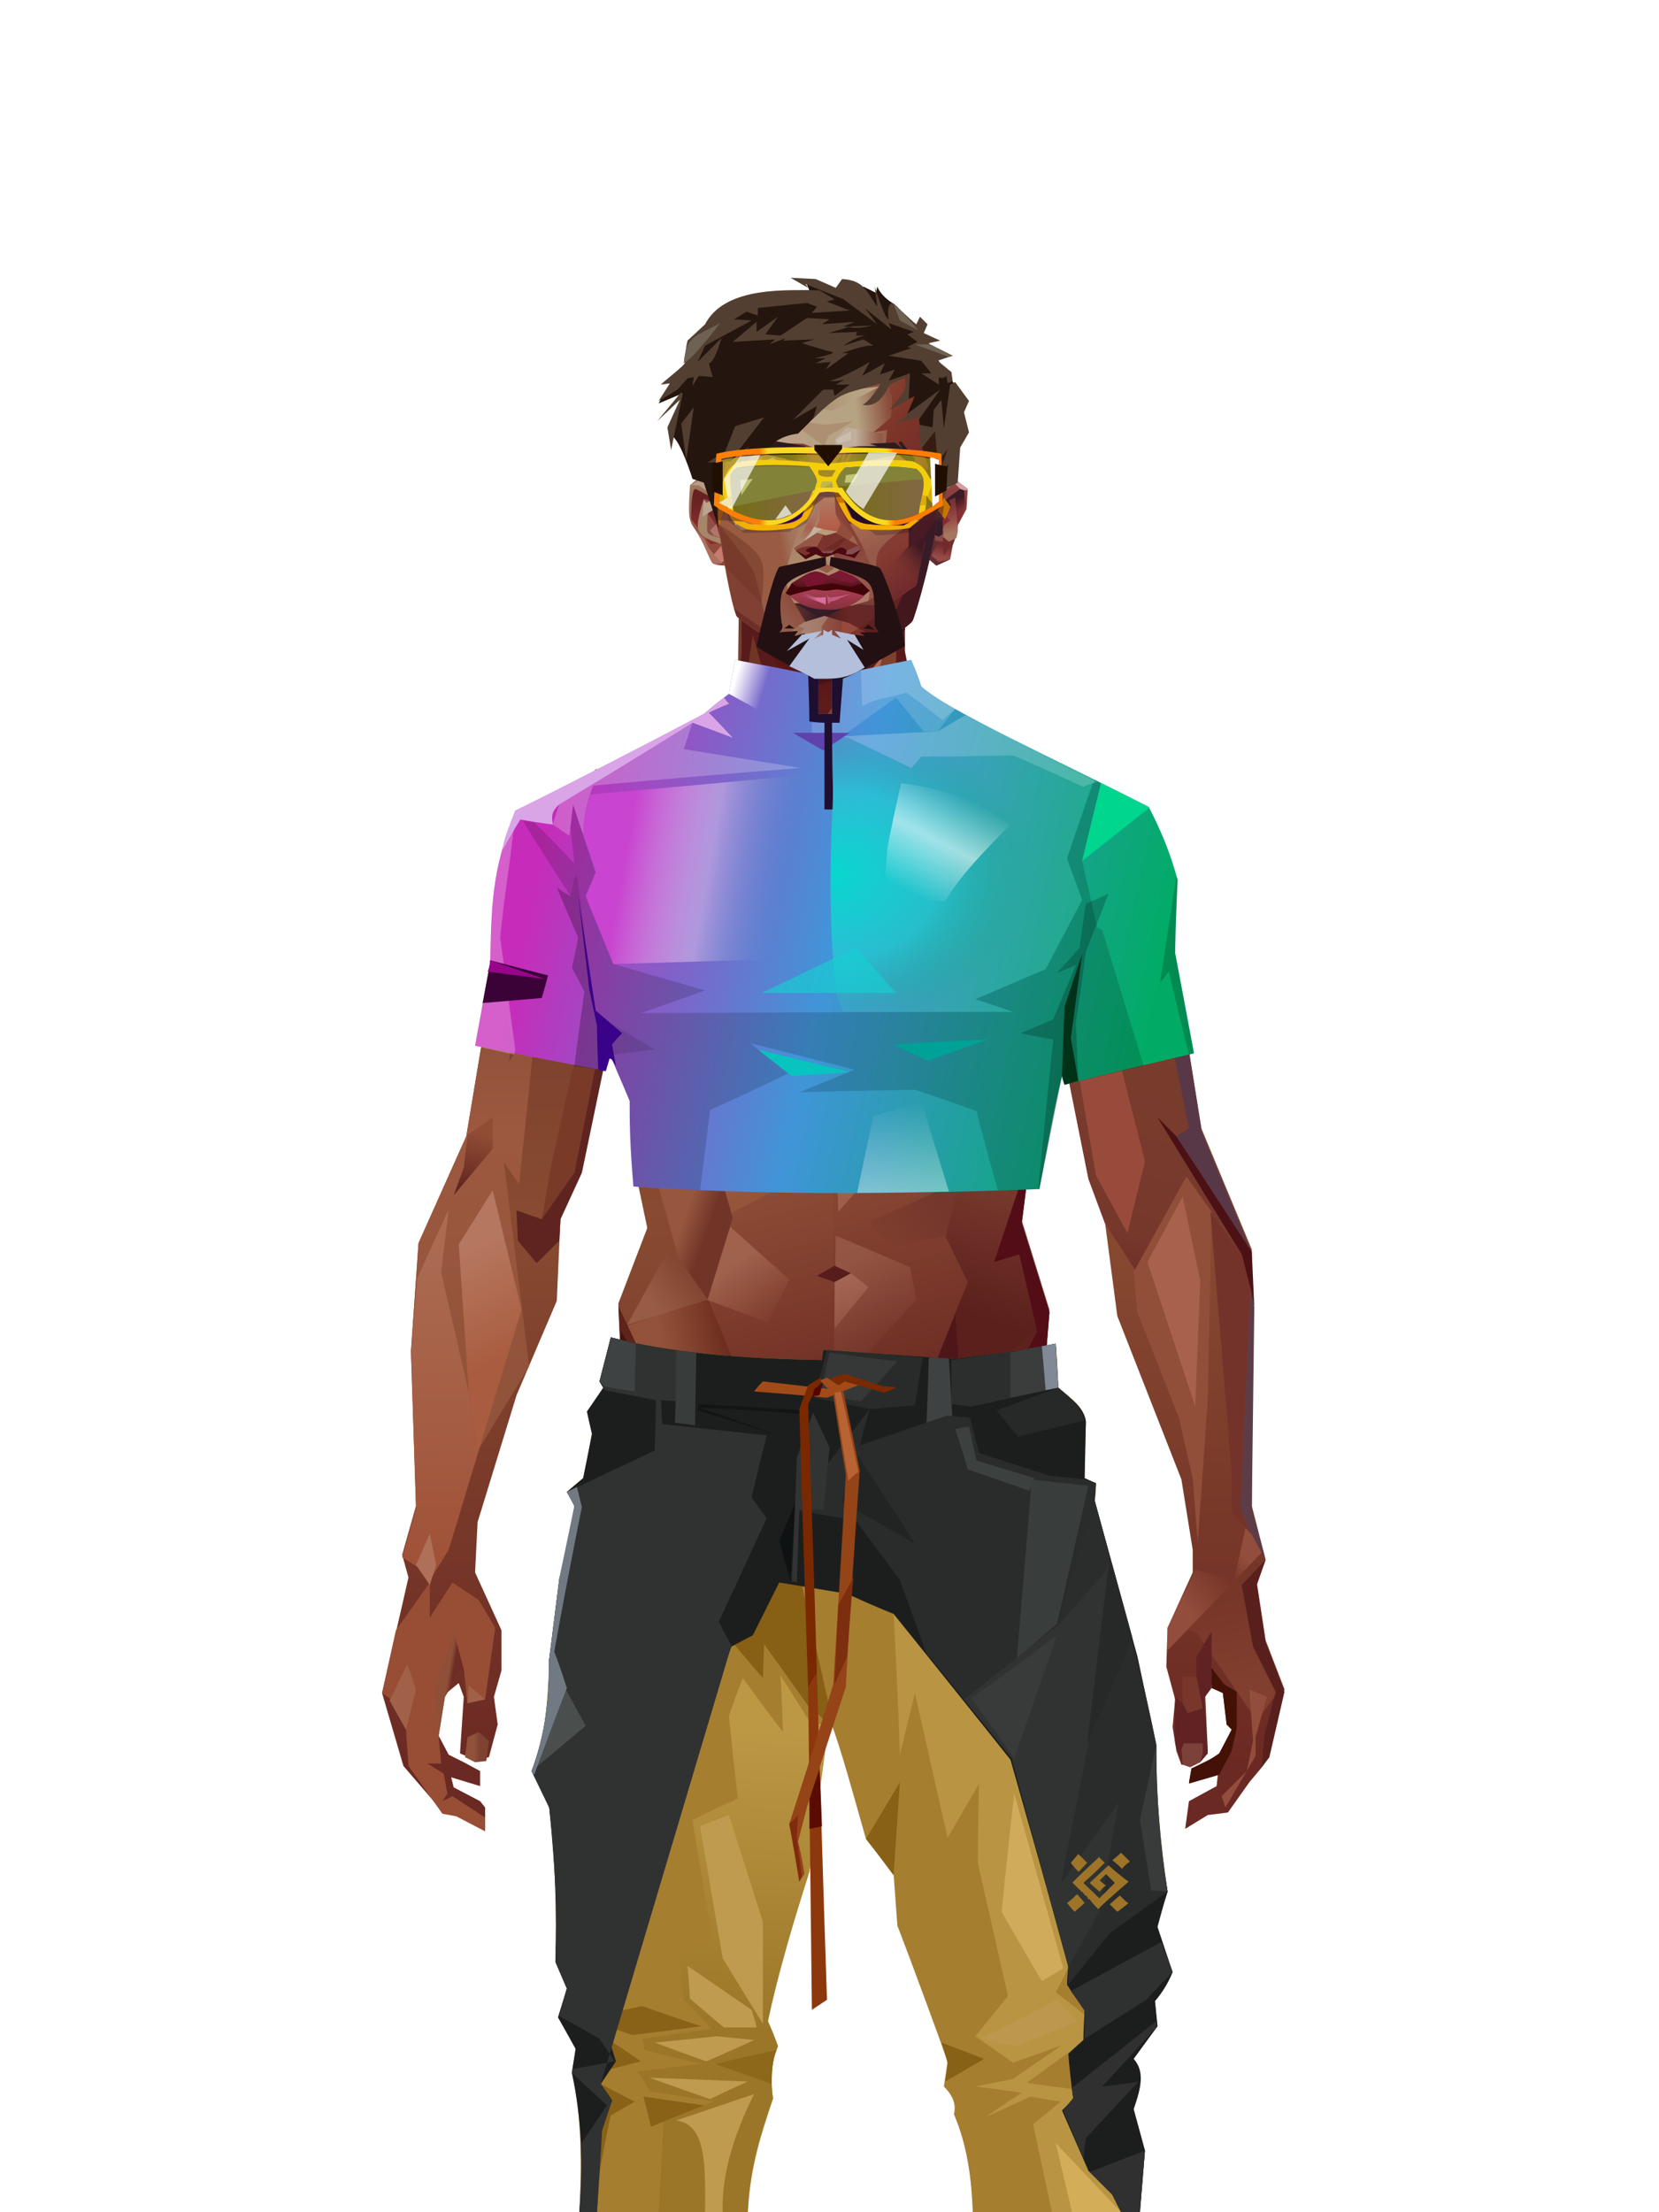 <?xml version="1.0" encoding="UTF-8"?>
<svg xmlns="http://www.w3.org/2000/svg" xmlns:xlink="http://www.w3.org/1999/xlink" width="1320px" height="1760px" viewBox="0 0 1320 1760" version="1.1">
<defs>
</defs>

<defs>
<linearGradient x1="50%" y1="6%" x2="50%" y2="100%" id="id-male-6.6_base_2-0">
<stop stop-color="#783f2f" offset="0%">
</stop>
<stop stop-color="#97573c" offset="8%">
</stop>
<stop stop-color="#7a3f2d" offset="20%">
</stop>
<stop stop-color="#884b31" offset="34%">
</stop>
<stop stop-color="#6b2923" offset="71%">
</stop>
<stop stop-color="#602521" offset="100%">
</stop>
</linearGradient>
<linearGradient x1="50%" y1="-10%" x2="50%" y2="84%" id="id-male-6.6_base_2-1">
<stop stop-color="#824631" offset="0%">
</stop>
<stop stop-color="#9d5940" offset="49%">
</stop>
<stop stop-color="#91533a" offset="100%">
</stop>
</linearGradient>
<linearGradient x1="57%" y1="50%" x2="47%" y2="56%" id="id-male-6.6_base_2-2">
<stop stop-color="#551b1b" offset="0%">
</stop>
<stop stop-color="#612520" offset="100%">
</stop>
</linearGradient>
<linearGradient x1="45%" y1="35%" x2="55%" y2="47%" id="id-male-6.6_base_2-3">
<stop stop-color="#81452f" offset="0%">
</stop>
<stop stop-color="#5d221e" offset="100%">
</stop>
</linearGradient>
<linearGradient x1="54%" y1="31%" x2="47%" y2="81%" id="id-male-6.6_base_2-4">
<stop stop-color="#80402e" offset="0%">
</stop>
<stop stop-color="#793e2d" offset="20%">
</stop>
<stop stop-color="#77382c" offset="71%">
</stop>
<stop stop-color="#6d2f27" offset="81%">
</stop>
<stop stop-color="#5b201c" offset="100%">
</stop>
</linearGradient>
<linearGradient x1="43%" y1="38%" x2="54%" y2="44%" id="id-male-6.6_base_2-5">
<stop stop-color="#8f4f38" offset="0%">
</stop>
<stop stop-color="#6d2c24" offset="100%">
</stop>
</linearGradient>
<linearGradient x1="46%" y1="8%" x2="58%" y2="82%" id="id-male-6.6_base_2-6">
<stop stop-color="#9b5b3f" offset="0%" stop-opacity="0.88">
</stop>
<stop stop-color="#6b2a22" offset="100%">
</stop>
</linearGradient>
<linearGradient x1="50%" y1="41%" x2="49%" y2="66%" id="id-male-6.6_base_2-7">
<stop stop-color="#581b1b" offset="0%">
</stop>
<stop stop-color="#843428" offset="27%">
</stop>
<stop stop-color="#86422d" offset="100%">
</stop>
</linearGradient>
<linearGradient x1="63%" y1="4%" x2="25%" y2="77%" id="id-male-6.6_base_2-8">
<stop stop-color="#9f5f44" offset="0%">
</stop>
<stop stop-color="#b37459" offset="55%">
</stop>
<stop stop-color="#9c5d42" offset="100%">
</stop>
</linearGradient>
<linearGradient x1="50%" y1="23%" x2="41%" y2="77%" id="id-male-6.6_base_2-9">
<stop stop-color="#541214" offset="0%">
</stop>
<stop stop-color="#5d1b1c" offset="100%">
</stop>
</linearGradient>
<linearGradient x1="47%" y1="22%" x2="55%" y2="89%" id="id-male-6.6_base_2-10">
<stop stop-color="#703527" offset="0%">
</stop>
<stop stop-color="#a9624a" offset="100%">
</stop>
</linearGradient>
<linearGradient x1="86%" y1="87%" x2="11%" y2="66%" id="id-male-6.6_base_2-11">
<stop stop-color="#773d31" offset="0%">
</stop>
<stop stop-color="#672d25" offset="100%">
</stop>
</linearGradient>
<linearGradient x1="71%" y1="11%" x2="50%" y2="100%" id="id-male-6.6_base_2-12">
<stop stop-color="#81432f" offset="0%" stop-opacity="0">
</stop>
<stop stop-color="#783a28" offset="100%">
</stop>
</linearGradient>
<linearGradient x1="66%" y1="46%" x2="56%" y2="43%" id="id-male-6.6_base_2-13">
<stop stop-color="#672b26" offset="0%">
</stop>
<stop stop-color="#5d2221" offset="100%">
</stop>
</linearGradient>
<linearGradient x1="100%" y1="41%" x2="50%" y2="63%" id="id-male-6.6_base_2-14">
<stop stop-color="#271321" offset="0%">
</stop>
<stop stop-color="#43151b" offset="100%">
</stop>
</linearGradient>
<linearGradient x1="69%" y1="20%" x2="50%" y2="100%" id="id-male-6.6_base_2-15">
<stop stop-color="#672d26" offset="0%">
</stop>
<stop stop-color="#75382c" offset="100%">
</stop>
</linearGradient>
<linearGradient x1="36%" y1="20%" x2="57%" y2="81%" id="id-male-6.6_base_2-16">
<stop stop-color="#b16549" offset="0%">
</stop>
<stop stop-color="#8a4934" offset="100%">
</stop>
</linearGradient>
<linearGradient x1="26%" y1="83%" x2="92%" y2="50%" id="id-male-6.6_base_2-17">
<stop stop-color="#874834" offset="0%">
</stop>
<stop stop-color="#cf836c" offset="100%" stop-opacity="0.095">
</stop>
</linearGradient>
<linearGradient x1="17%" y1="56%" x2="85%" y2="45%" id="id-male-6.6_base_2-18">
<stop stop-color="#b16549" offset="0%" stop-opacity="0">
</stop>
<stop stop-color="#ca8266" offset="52%">
</stop>
<stop stop-color="#a55d43" offset="100%">
</stop>
</linearGradient>
<linearGradient x1="17%" y1="24%" x2="74%" y2="87%" id="id-male-6.6_base_2-19">
<stop stop-color="#c0765d" offset="0%">
</stop>
<stop stop-color="#7a3c2d" offset="100%">
</stop>
</linearGradient>
<linearGradient x1="26%" y1="42%" x2="80%" y2="75%" id="id-male-6.6_base_2-20">
<stop stop-color="#bd7964" offset="0%">
</stop>
<stop stop-color="#965340" offset="100%" stop-opacity="0">
</stop>
</linearGradient>
<linearGradient x1="29%" y1="56%" x2="77%" y2="50%" id="id-male-6.6_base_2-21">
<stop stop-color="#cc876f" offset="0%">
</stop>
<stop stop-color="#b97055" offset="100%" stop-opacity="0">
</stop>
</linearGradient>
<linearGradient x1="74%" y1="24%" x2="34%" y2="74%" id="id-male-6.6_base_2-22">
<stop stop-color="#7e4434" offset="0%">
</stop>
<stop stop-color="#a85a3b" offset="100%">
</stop>
</linearGradient>
<linearGradient x1="66%" y1="100%" x2="40%" y2="0%" id="id-male-6.6_base_2-23">
<stop stop-color="#874837" offset="0%">
</stop>
<stop stop-color="#b56f57" offset="46%">
</stop>
<stop stop-color="#945437" offset="100%">
</stop>
</linearGradient>
<linearGradient x1="52%" y1="13%" x2="59%" y2="75%" id="id-male-6.6_base_2-24">
<stop stop-color="#763628" offset="0%">
</stop>
<stop stop-color="#813f2f" offset="100%">
</stop>
</linearGradient>
<linearGradient x1="28%" y1="76%" x2="73%" y2="20%" id="id-male-6.6_base_2-25">
<stop stop-color="#934d3c" offset="0%">
</stop>
<stop stop-color="#753528" offset="67%">
</stop>
<stop stop-color="#934d3c" offset="100%">
</stop>
</linearGradient>
<linearGradient x1="66%" y1="59%" x2="24%" y2="66%" id="id-male-6.6_base_2-26">
<stop stop-color="#612115" offset="0%">
</stop>
<stop stop-color="#93533a" offset="100%">
</stop>
</linearGradient>
<linearGradient x1="41%" y1="11%" x2="61%" y2="81%" id="id-male-6.6_base_2-27">
<stop stop-color="#a06350" offset="0%">
</stop>
<stop stop-color="#713127" offset="100%">
</stop>
</linearGradient>
<linearGradient x1="19%" y1="58%" x2="66%" y2="43%" id="id-male-6.6_base_2-28">
<stop stop-color="#aa6b53" offset="0%">
</stop>
<stop stop-color="#93523b" offset="100%">
</stop>
</linearGradient>
<linearGradient x1="73%" y1="50%" x2="30%" y2="53%" id="id-male-6.6_base_2-29">
<stop stop-color="#9b5f42" offset="0%">
</stop>
<stop stop-color="#b67b61" offset="100%">
</stop>
</linearGradient>
<linearGradient x1="31%" y1="0%" x2="50%" y2="100%" id="id-male-6.6_base_2-30">
<stop stop-color="#b27562" offset="0%">
</stop>
<stop stop-color="#9b5c4b" offset="100%">
</stop>
</linearGradient>
<linearGradient x1="29%" y1="43%" x2="65%" y2="100%" id="id-male-6.6_base_2-31">
<stop stop-color="#a86b54" offset="0%">
</stop>
<stop stop-color="#814030" offset="100%">
</stop>
</linearGradient>
<linearGradient x1="13%" y1="78%" x2="84%" y2="50%" id="id-male-6.6_base_2-32">
<stop stop-color="#7e3e2e" offset="0%">
</stop>
<stop stop-color="#74372c" offset="100%">
</stop>
</linearGradient>
<linearGradient x1="50%" y1="0%" x2="36%" y2="100%" id="id-male-6.6_base_2-33">
<stop stop-color="#ab6c57" offset="0%">
</stop>
<stop stop-color="#a56750" offset="100%">
</stop>
</linearGradient>
<linearGradient x1="50%" y1="28%" x2="64%" y2="55%" id="id-male-6.6_base_2-34">
<stop stop-color="#a3664e" offset="0%">
</stop>
<stop stop-color="#98593d" offset="100%">
</stop>
</linearGradient>
<linearGradient x1="40%" y1="55%" x2="62%" y2="71%" id="id-male-6.6_base_2-35">
<stop stop-color="#96573e" offset="0%">
</stop>
<stop stop-color="#713528" offset="100%">
</stop>
</linearGradient>
<linearGradient x1="9%" y1="37%" x2="88%" y2="55%" id="id-male-6.6_base_2-36">
<stop stop-color="#723829" offset="0%">
</stop>
<stop stop-color="#612824" offset="100%">
</stop>
</linearGradient>
<linearGradient x1="62%" y1="19%" x2="50%" y2="100%" id="id-male-6.6_base_2-37">
<stop stop-color="#914d34" offset="0%">
</stop>
<stop stop-color="#5f2420" offset="100%">
</stop>
</linearGradient>
<linearGradient x1="45%" y1="18%" x2="51%" y2="67%" id="id-male-6.6_base_2-38">
<stop stop-color="#b67760" offset="0%">
</stop>
<stop stop-color="#a95c3f" offset="100%">
</stop>
</linearGradient>
<linearGradient x1="50%" y1="0%" x2="50%" y2="100%" id="id-male-6.6_base_2-39">
<stop stop-color="#ac6d55" offset="0%">
</stop>
<stop stop-color="#9f5136" offset="100%">
</stop>
</linearGradient>
<linearGradient x1="45%" y1="50%" x2="58%" y2="50%" id="id-male-6.6_base_2-40">
<stop stop-color="#733829" offset="0%">
</stop>
<stop stop-color="#8a4e3c" offset="100%">
</stop>
</linearGradient>
<linearGradient x1="33%" y1="74%" x2="77%" y2="42%" id="id-male-6.6_base_2-41">
<stop stop-color="#985c46" offset="0%">
</stop>
<stop stop-color="#834732" offset="100%">
</stop>
</linearGradient>
<linearGradient x1="63%" y1="59%" x2="38%" y2="59%" id="id-male-6.6_base_2-42">
<stop stop-color="#7e4231" offset="0%">
</stop>
<stop stop-color="#905239" offset="100%">
</stop>
</linearGradient>
<linearGradient x1="50%" y1="0%" x2="50%" y2="100%" id="id-male-6.6_base_2-43">
<stop stop-color="#925f4e" offset="0%">
</stop>
<stop stop-color="#6e2f26" offset="100%">
</stop>
</linearGradient>
<linearGradient x1="47%" y1="47%" x2="53%" y2="50%" id="id-male-6.6_base_2-44">
<stop stop-color="#956855" offset="0%">
</stop>
<stop stop-color="#7c3c32" offset="100%">
</stop>
</linearGradient>
<linearGradient x1="50%" y1="0%" x2="50%" y2="100%" id="id-male-6.6_base_2-45">
<stop stop-color="#753229" offset="0%">
</stop>
<stop stop-color="#833e34" offset="100%">
</stop>
</linearGradient>
<linearGradient x1="50%" y1="0%" x2="50%" y2="100%" id="id-male-6.6_base_2-46">
<stop stop-color="#925644" offset="0%">
</stop>
<stop stop-color="#865648" offset="100%">
</stop>
</linearGradient>
<linearGradient x1="0%" y1="55%" x2="100%" y2="55%" id="id-male-6.6_base_2-47">
<stop stop-color="#804a40" offset="0%">
</stop>
<stop stop-color="#692e2c" offset="100%">
</stop>
</linearGradient>
<linearGradient x1="50%" y1="0%" x2="50%" y2="100%" id="id-male-6.6_base_2-48">
<stop stop-color="#916451" offset="0%">
</stop>
<stop stop-color="#712e26" offset="100%">
</stop>
</linearGradient>
<linearGradient x1="49%" y1="20%" x2="52%" y2="96%" id="id-male-6.6_base_2-49">
<stop stop-color="#773530" offset="0%">
</stop>
<stop stop-color="#6f2c24" offset="100%">
</stop>
</linearGradient>
<linearGradient x1="33%" y1="47%" x2="59%" y2="56%" id="id-male-6.6_base_2-50">
<stop stop-color="#5f2419" offset="0%">
</stop>
<stop stop-color="#4f161a" offset="100%">
</stop>
</linearGradient>
</defs>
<g transform="translate(303,473)" id="id-male-6.6_base_2-51">
<polygon points="174 662 140 824 138 906 147 1082 171 1154 176 1211 174 1230 176 1284 287 1284 284 1265 308 1195 306 1124 345 952 343 912 354 879 363 881 371 877 384 904 391 970 434 1079 458 1202 475 1252 475 1284 596 1284 601 1225 592 1146 609 1103 613 997 596 842 545 671 540 640 529 606 532 569 510 498 522 403 540 360 540 348 563 464 576 498 586 574 637 704 646 760 646 778 626 822 625 853 632 879 630 901 633 920 637 931 648 931 658 920 656 877 660 867 670 874 673 899 677 903 667 923 645 934 643 945 666 939 665 948 643 960 640 982 658 971 674 969 691 945 701 933 705 926 707 923 714 892 719 871 704 832 697 786 704 768 693 725 693 521 653 425 630 282 626 203 613 175 568 156 548 141 530 139 479 114 422 73 416 42 415 1 285 0 284 73 279 83 242 114 196 137 171 139 156 156 108 175 92 228 92 287 68 431 30 516 24 602 28 725 17 764 22 782 1 874 18 932 49 968 60 970 83 982 83 965 79 960 58 949 56 941 79 948 79 936 66 929 54 923 45 906 51 875 62 866 66 877 63 922 75 927 86 925 93 899 90 877 96 856 96 824 75 778 77 738 108 637 140 562 143 495 160 458 181 358 200 403 203 461 212 504 189 564 191 608" fill="url(#id-male-6.6_base_2-0)" id="id-male-6.6_base_2-52">
</polygon>
<polygon points="92 287 68 431 30 516 24 602 73 688 118 614 98 452 110 469 124 336 102 372 110 294 89 309 110 285" fill="url(#id-male-6.6_base_2-1)" id="id-male-6.6_base_2-52">
</polygon>
<polygon points="384 906 391 972 434 1081 458 1204 475 1254 475 1287 596 1287 601 1226 592 1148 609 1105 613 999 603 904 585 908 585 846 535 683 457 705 382 878" fill="url(#id-male-6.6_base_2-2)" id="id-male-6.6_base_2-52">
</polygon>
<polygon points="138 907 147 1083 172 1156 176 1212 174 1232 176 1286 176 1287 287 1287 284 1266 309 1197 306 1126 345 954 344 923 294 814 264 724 247 711" fill="url(#id-male-6.6_base_2-3)" id="id-male-6.6_base_2-52">
</polygon>
<polygon points="545 673 540 641 529 608 532 571 510 500 522 405 540 361 540 350 563 465 576 500 602 540 660 491 688 529 653 427 630 283 626 205 613 177 568 157 548 142 531 141 479 116 422 75 416 44 415 3 360 3 360 715 463 724" fill="url(#id-male-6.6_base_2-4)" id="id-male-6.6_base_2-52">
</polygon>
<polygon points="83 984 60 972 49 970 22 932 20 903 8 879 1 874 12 824 39 786 39 814 57 786 78 800 91 822 83 879 69 882 64 855 51 877 46 908 48 930 37 930 50 938 53 954 49 960 57 956 83 973" fill="#974e34" id="id-male-6.6_base_2-57">
</polygon>
<polygon points="66 855 69 882 64 855 51 877 46 908 43 870 58 825" fill="url(#id-male-6.6_base_2-5)" id="id-male-6.6_base_2-57">
</polygon>
<polygon points="83 879 69 882 70 868" fill="#a16148" id="id-male-6.6_base_2-57">
</polygon>
<polygon points="482 376 513 349 558 291 522 368" fill="#714a47" id="id-male-6.6_base_2-60">
</polygon>
<polygon points="313 697 261 560 246 448 259 424 356 408 362 366 318 404 285 409 268 378 314 343 394 351 431 378 420 404 369 399 371 404 450 421 467 441 449 510 467 547 407 697 358 717" fill="url(#id-male-6.6_base_2-6)" id="id-male-6.6_base_2-61">
</polygon>
<polygon points="410 90 430 82 423 76 417 45 417 7 287 9 287 48 283 76 278 86 245 114 195 139 366 139 391 70 410 26" fill="url(#id-male-6.6_base_2-7)" id="id-male-6.6_base_2-62">
</polygon>
<polygon points="182 180 133 231 98 289 98 231 114 182 166 159" fill="url(#id-male-6.6_base_2-8)" id="id-male-6.6_base_2-63">
</polygon>
<polygon points="347 107 384 55 410 31 414 23 300 31" fill="url(#id-male-6.6_base_2-9)" id="id-male-6.6_base_2-64">
</polygon>
<polygon points="287 93 296 32 323 129" fill="url(#id-male-6.6_base_2-10)" id="id-male-6.6_base_2-65">
</polygon>
<polygon points="336 139 314 151 271 146 224 139" fill="#c0775d" id="id-male-6.6_base_2-66">
</polygon>
<polygon points="410 84 410 136 462 129" fill="url(#id-male-6.6_base_2-11)" id="id-male-6.6_base_2-67">
</polygon>
<polygon points="173 246 167 286 191 351 263 386 329 330 360 330 360 152 349 139 336 139 310 152" fill="url(#id-male-6.6_base_2-12)" id="id-male-6.6_base_2-68">
</polygon>
<polygon points="464 159 516 190 500 159" fill="url(#id-male-6.6_base_2-13)" id="id-male-6.6_base_2-69">
</polygon>
<polygon points="302 31 347 72 383 62 410 37 417 28 417 13" fill="url(#id-male-6.6_base_2-14)" id="id-male-6.6_base_2-70">
</polygon>
<polygon points="264 151 191 202 220 151" fill="#814431" id="id-male-6.6_base_2-71">
</polygon>
<polygon points="154 206 170 170 123 188" fill="#ce826d" id="id-male-6.6_base_2-72">
</polygon>
<polygon points="359 285 345 299 323 318 305 354 359 345 354 305" fill="url(#id-male-6.6_base_2-15)" id="id-male-6.6_base_2-73">
</polygon>
<polygon points="261 361 265 387 204 371 192 347" fill="#6b3127" id="id-male-6.6_base_2-74">
</polygon>
<polygon points="199 362 181 359 167 284" fill="#4b131a" id="id-male-6.6_base_2-75">
</polygon>
<polygon points="477 341 477 335 488 326 496 325 509 338 497 348 485 354" fill="#5d2221" id="id-male-6.6_base_2-76">
</polygon>
<polygon points="314 151 343 220 317 293 238 351 209 318 172 251 186 205 271 146" fill="url(#id-male-6.6_base_2-16)" id="id-male-6.6_base_2-77">
</polygon>
<polygon points="314 151 330 238 209 318 172 251 186 205 271 146" fill="url(#id-male-6.6_base_2-17)" id="id-male-6.6_base_2-77">
</polygon>
<polygon points="314 151 351 205 221 227 186 205 271 146" fill="url(#id-male-6.6_base_2-18)" opacity="0.369" id="id-male-6.6_base_2-77">
</polygon>
<polygon points="212 335 223 322 242 327 244 332 236 353 214 349" fill="#642b26" id="id-male-6.6_base_2-80">
</polygon>
<polygon points="224 339 227 342 227 345 223 349 236 350 242 333 230 338 227 335" fill="#70434f" id="id-male-6.6_base_2-81">
</polygon>
<polygon points="489 343 491 347 486 351 479 338 490 327 495 327 494 336" fill="#6f373c" id="id-male-6.6_base_2-82">
</polygon>
<polygon points="486 339 489 343 494 337" fill="#92523e" id="id-male-6.6_base_2-83">
</polygon>
<polygon points="360 162 360 291 406 325 455 347 529 267 464 182 416 166" fill="url(#id-male-6.6_base_2-19)" id="id-male-6.6_base_2-84">
</polygon>
<polygon points="360 178 360 281 391 302 391 249 489 270 462 189 416 166" fill="url(#id-male-6.6_base_2-20)" id="id-male-6.6_base_2-84">
</polygon>
<polygon points="360 178 360 219 472 220 462 189 416 166 371 163" fill="url(#id-male-6.6_base_2-21)" id="id-male-6.6_base_2-84">
</polygon>
<polygon points="358 178 373 168 440 156 414 137 378 158 412 80 396 60 358 146" fill="url(#id-male-6.6_base_2-22)" id="id-male-6.6_base_2-87">
</polygon>
<polygon points="347 140 358 152 373 129 400 48 369 86 365 130" fill="#b66b53" id="id-male-6.6_base_2-88">
</polygon>
<polygon points="591 281 602 226 559 159 514 159 524 138 499 156 571 263" fill="url(#id-male-6.6_base_2-23)" id="id-male-6.6_base_2-89">
</polygon>
<polygon points="609 298 626 332 630 285 627 227 614 207 617 251" fill="#695b75" id="id-male-6.6_base_2-90">
</polygon>
<polygon points="555 159 567 157 613 177 614 192 580 175 604 207 602 226" fill="#8a4e37" id="id-male-6.6_base_2-91">
</polygon>
<polygon points="641 823 649 826 697 896 714 873 682 781" fill="url(#id-male-6.6_base_2-24)" id="id-male-6.6_base_2-92">
</polygon>
<polygon points="626 840 701 762 689 738 679 784 648 776 626 822" fill="url(#id-male-6.6_base_2-25)" id="id-male-6.6_base_2-92">
</polygon>
<polygon points="649 862 649 845 661 825 661 870 655 878 658 922 652 929 638 929 632 914 632 893 632 877 645 888" fill="#602222" id="id-male-6.6_base_2-94">
</polygon>
<polygon points="554 375 578 333 608 451 594 508 569 462" fill="#994b3b" id="id-male-6.6_base_2-95">
</polygon>
<polygon points="623 326 643 425 633 431 693 523 653 427 637 326 626 315" fill="#583847" id="id-male-6.6_base_2-96">
</polygon>
<polygon points="628 274 639 339 623 314" fill="#561b1f" id="id-male-6.6_base_2-97">
</polygon>
<polygon points="693 523 695 567 685 525 618 416 633 431" fill="#4b1114" id="id-male-6.6_base_2-98">
</polygon>
<polygon points="641 463 599 539 602 571 635 655 646 703 650 754 658 640 661 491" fill="#914f3a" id="id-male-6.6_base_2-99">
</polygon>
<polygon points="610 531 648 646 652 546 638 479" fill="#a8614d" id="id-male-6.6_base_2-99">
</polygon>
<polygon points="693 748 677 730 677 700 660 491 685 525 692 552 684 727" fill="#74332a" id="id-male-6.6_base_2-101">
</polygon>
<polygon points="692 746 704 768 693 727 695 567 692 551 684 727" fill="#5c3c47" id="id-male-6.6_base_2-102">
</polygon>
<polygon points="260 559 310 683 356 716 264 713 238 685 196 582" fill="url(#id-male-6.6_base_2-26)" id="id-male-6.6_base_2-103">
</polygon>
<polygon points="638 931 637 919 639 914 654 914 654 922 652 929 648 931 644 933" fill="#7c4139" id="id-male-6.6_base_2-104">
</polygon>
<polygon points="638 861 638 882 642 890 654 886 649 861" fill="#79372b" id="id-male-6.6_base_2-105">
</polygon>
<polygon points="691 871 694 912 689 936 669 956 672 965 696 924 696 909 705 877" fill="#934d3c" id="id-male-6.6_base_2-106">
</polygon>
<polygon points="704 768 685 788 694 837 712 873 703 908 701 933 707 925 719 873 704 834 697 788" fill="#591f1c" id="id-male-6.6_base_2-107">
</polygon>
<polygon points="667 939 643 946 645 934 658 928 667 922 677 903 673 899 670 874 661 870 661 854 671 867 681 873 681 902 677 920" fill="#431105" id="id-male-6.6_base_2-108">
</polygon>
<polygon points="362 510 360 634 426 561 421 535" fill="url(#id-male-6.6_base_2-27)" opacity="0.626" id="id-male-6.6_base_2-109">
</polygon>
<polygon points="320 403 289 399 268 380 314 343 361 348 362 372" fill="url(#id-male-6.6_base_2-28)" id="id-male-6.6_base_2-110">
</polygon>
<polygon points="172 141 169 151 181 151 205 139 196 138" fill="url(#id-male-6.6_base_2-29)" id="id-male-6.6_base_2-111">
</polygon>
<polygon points="359 308 362 360 383 334" fill="#bb7863" opacity="0.625" id="id-male-6.6_base_2-112">
</polygon>
<polygon points="361 546 361 584 388 551 374 540" fill="url(#id-male-6.6_base_2-30)" opacity="0.626" id="id-male-6.6_base_2-113">
</polygon>
<polygon points="347 542 361 547 374 540 361 534" fill="#581c1c" id="id-male-6.6_base_2-114">
</polygon>
<polygon points="325 545 278 503 259 561 308 579" fill="url(#id-male-6.6_base_2-31)" opacity="0.758" id="id-male-6.6_base_2-115">
</polygon>
<polygon points="389 499 460 467 450 510 404 520" fill="url(#id-male-6.6_base_2-32)" id="id-male-6.6_base_2-116">
</polygon>
<polygon points="364 491 361 403 420 428" fill="url(#id-male-6.6_base_2-33)" opacity="0.758" id="id-male-6.6_base_2-117">
</polygon>
<polygon points="263 446 333 446 323 469 279 492" fill="url(#id-male-6.6_base_2-34)" opacity="0.758" id="id-male-6.6_base_2-118">
</polygon>
<polygon points="260 425 280 496 260 561 237 528 213 443 227 425 244 447" fill="url(#id-male-6.6_base_2-35)" id="id-male-6.6_base_2-119">
</polygon>
<polygon points="412 343 445 374 466 383 500 351 448 354 416 339" fill="url(#id-male-6.6_base_2-36)" id="id-male-6.6_base_2-120">
</polygon>
<polygon points="165 252 164 278 128 284" fill="#642a24" id="id-male-6.6_base_2-121">
</polygon>
<polygon points="58 478 89 441 89 416 69 430 66 456" fill="url(#id-male-6.6_base_2-37)" id="id-male-6.6_base_2-122">
</polygon>
<polygon points="77 684 70 634 62 517 89 474 112 569" fill="url(#id-male-6.6_base_2-38)" id="id-male-6.6_base_2-123">
</polygon>
<polygon points="54 489 48 539 70 635 77 684 54 760 41 781 17 766 28 727 24 604 29 544" fill="url(#id-male-6.6_base_2-39)" id="id-male-6.6_base_2-124">
</polygon>
<polygon points="136 452 128 497 154 460 178 340 170 300" fill="#793b28" id="id-male-6.6_base_2-125">
</polygon>
<polygon points="181 359 160 460 143 497 142 514 124 532 109 514 108 490 128 497 154 460 178 340" fill="#5f2420" id="id-male-6.6_base_2-125">
</polygon>
<polygon points="39 747 28 772 39 788 44 772" fill="#ae7058" id="id-male-6.6_base_2-127">
</polygon>
<polygon points="360 379 343 413 362 444 378 417" fill="url(#id-male-6.6_base_2-40)" id="id-male-6.6_base_2-128">
</polygon>
<polygon points="196 581 260 561 230 519" fill="url(#id-male-6.6_base_2-41)" id="id-male-6.6_base_2-129">
</polygon>
<polygon points="75 929 67 925 69 909 78 905 86 912 84 928" fill="url(#id-male-6.6_base_2-42)" id="id-male-6.6_base_2-130">
</polygon>
<polygon points="20 903 7 880 21 851 28 871" fill="#a16148" id="id-male-6.6_base_2-131">
</polygon>
<polygon points="219 1123 204 1040 192 913 171 1090 183 1169 230 1208 262 1237 271 1213 235 1175 213 1157 273 1191 282 1169" fill="url(#id-male-6.6_base_2-43)" opacity="0.808" id="id-male-6.6_base_2-132">
</polygon>
<polygon points="183 1207 182 1155 214 1106 237 1166 231 1210" fill="#7d3b2d" id="id-male-6.6_base_2-133">
</polygon>
<polygon points="187 902 212 1137 227 1161 275 1187 300 1137 273 1009 300 918 270 791 212 836" fill="url(#id-male-6.6_base_2-44)" id="id-male-6.6_base_2-134">
</polygon>
<polygon points="288 1079 311 1040 312 942 295 903 265 1019 276 1188 302 1137" fill="url(#id-male-6.6_base_2-45)" id="id-male-6.6_base_2-135">
</polygon>
<polygon points="585 908 604 1008 608 1106 614 998 599 887" fill="#604050" id="id-male-6.6_base_2-136">
</polygon>
<polygon points="431 886 489 1140 536 1115 561 925 566 886 537 816 501 786" fill="url(#id-male-6.6_base_2-46)" opacity="0.792" id="id-male-6.6_base_2-137">
</polygon>
<polygon points="582 921 588 1011 585 1112 576 1162 545 1046 566 886" fill="url(#id-male-6.6_base_2-47)" id="id-male-6.6_base_2-138">
</polygon>
<polygon points="562 1247 519 1200 472 1112 495 931 506 931 595 1188 579 1244" fill="url(#id-male-6.6_base_2-48)" id="id-male-6.6_base_2-139">
</polygon>
<polygon points="532 1221 540 1263 537 1269 516 1287 510 1287 500 1263 513 1199 488 1226 462 1170 472 1101 428 1010 399 877 469 771 519 739 537 818 501 787 433 890 477 1078 534 1212" fill="url(#id-male-6.6_base_2-49)" id="id-male-6.6_base_2-140">
</polygon>
<polygon points="322 1058 284 852 258 721 267 733 371 879 363 883 354 881 343 914 345 954" fill="#6b2d24" id="id-male-6.6_base_2-141">
</polygon>
<polygon points="430 1068 425 875 536 705 454 704 380 865 384 906 392 972" fill="#571d1c" opacity="0.394" id="id-male-6.6_base_2-142">
</polygon>
<polygon points="175 1262 194 1287 207 1287 225 1226 214 1249 175 1221 174 1232" fill="#743428" id="id-male-6.6_base_2-143">
</polygon>
<polygon points="529 1227 554 1234 569 1169 549 1168" fill="#824c40" id="id-male-6.6_base_2-144">
</polygon>
<polygon points="547 678 545 672 540 641 529 608 532 571 510 500 522 405 540 361 540 350 548 389 543 330 558 289 517 369 529 369 517 411 500 442 510 465 488 531 508 525 522 585 450 724" fill="#520d17" id="id-male-6.6_base_2-52">
</polygon>
<polygon points="403 722 491 609 523 585 450 723" fill="#5f211f" id="id-male-6.6_base_2-146">
</polygon>
<polygon points="174 664 140 826 138 907 139 937 238 690 352 886 354 881 363 883 371 879 384 906 472 773 549 712 597 844 545 673 540 641 478 697 450 723 279 705 232 657 189 566 191 610" fill="url(#id-male-6.6_base_2-50)" id="id-male-6.6_base_2-52">
</polygon>
<polygon points="189 616 211 620 191 586 191 609" fill="#40120e" id="id-male-6.6_base_2-148">
</polygon>
<polygon points="139 836 226 709 167 697 139 826" fill="#4f1c18" id="id-male-6.6_base_2-149">
</polygon>
<polygon points="519 734 596 843 547 678" fill="#420f15" id="id-male-6.6_base_2-150">
</polygon>
<polygon points="416 778 448 726 315 744 330 762" fill="#6b2c26" opacity="0.52" id="id-male-6.6_base_2-52">
</polygon>
<polygon points="412 685 464 666 457 573" fill="#4f161a" id="id-male-6.6_base_2-152">
</polygon>
</g>
<defs>
<linearGradient x1="53%" y1="5%" x2="47%" y2="91%" id="id-male-6.8_face_2-0">
<stop stop-color="#8f4340" offset="0%">
</stop>
<stop stop-color="#702a2c" offset="82%">
</stop>
<stop stop-color="#974b47" offset="100%">
</stop>
</linearGradient>
<linearGradient x1="62%" y1="61%" x2="50%" y2="36%" id="id-male-6.8_face_2-1">
<stop stop-color="#822f31" offset="0%">
</stop>
<stop stop-color="#3c1b25" offset="100%">
</stop>
</linearGradient>
<linearGradient x1="50%" y1="13%" x2="57%" y2="81%" id="id-male-6.8_face_2-2">
<stop stop-color="#773435" offset="0%">
</stop>
<stop stop-color="#944945" offset="52%">
</stop>
<stop stop-color="#a57660" offset="100%">
</stop>
</linearGradient>
<linearGradient x1="50%" y1="0%" x2="54%" y2="88%" id="id-male-6.8_face_2-3">
<stop stop-color="#9f7d60" offset="0%">
</stop>
<stop stop-color="#8f4539" offset="100%">
</stop>
</linearGradient>
<linearGradient x1="36%" y1="75%" x2="36%" y2="18%" id="id-male-6.8_face_2-4">
<stop stop-color="#8b2e30" offset="0%">
</stop>
<stop stop-color="#662221" offset="100%">
</stop>
</linearGradient>
<linearGradient x1="30%" y1="63%" x2="66%" y2="53%" id="id-male-6.8_face_2-5">
<stop stop-color="#995c43" offset="0%">
</stop>
<stop stop-color="#a2705a" offset="11%">
</stop>
<stop stop-color="#ac8266" offset="35%">
</stop>
<stop stop-color="#955d4b" offset="72%">
</stop>
<stop stop-color="#844137" offset="100%">
</stop>
</linearGradient>
<linearGradient x1="12%" y1="55%" x2="89%" y2="49%" id="id-male-6.8_face_2-6">
<stop stop-color="#baa188" offset="0%">
</stop>
<stop stop-color="#b5a382" offset="69%">
</stop>
<stop stop-color="#8a4c3b" offset="100%">
</stop>
</linearGradient>
<linearGradient x1="77%" y1="45%" x2="9%" y2="48%" id="id-male-6.8_face_2-7">
<stop stop-color="#b6a383" offset="0%">
</stop>
<stop stop-color="#a3775d" offset="100%">
</stop>
</linearGradient>
<linearGradient x1="4%" y1="59%" x2="84%" y2="52%" id="id-male-6.8_face_2-8">
<stop stop-color="#925340" offset="0%">
</stop>
<stop stop-color="#a98468" offset="40%">
</stop>
<stop stop-color="#9d6e56" offset="75%">
</stop>
<stop stop-color="#7e352a" offset="100%">
</stop>
</linearGradient>
<linearGradient x1="0%" y1="62%" x2="75%" y2="50%" id="id-male-6.8_face_2-9">
<stop stop-color="#a07158" offset="0%">
</stop>
<stop stop-color="#c8b5a3" offset="100%">
</stop>
</linearGradient>
<linearGradient x1="91%" y1="50%" x2="43%" y2="50%" id="id-male-6.8_face_2-10">
<stop stop-color="#915b47" offset="0%">
</stop>
<stop stop-color="#c1ae9d" offset="100%">
</stop>
</linearGradient>
<linearGradient x1="73%" y1="44%" x2="36%" y2="73%" id="id-male-6.8_face_2-11">
<stop stop-color="#8b493b" offset="0%">
</stop>
<stop stop-color="#905c4e" offset="100%" stop-opacity="0.589">
</stop>
</linearGradient>
<linearGradient x1="22%" y1="31%" x2="35%" y2="66%" id="id-male-6.8_face_2-12">
<stop stop-color="#a96d54" offset="0%">
</stop>
<stop stop-color="#945949" offset="100%">
</stop>
</linearGradient>
<linearGradient x1="13%" y1="-5%" x2="103%" y2="59%" id="id-male-6.8_face_2-13">
<stop stop-color="#ac887c" offset="0%">
</stop>
<stop stop-color="#985d44" offset="31%">
</stop>
<stop stop-color="#7d3328" offset="79%">
</stop>
<stop stop-color="#712d2c" offset="100%">
</stop>
</linearGradient>
<linearGradient x1="47%" y1="96%" x2="25%" y2="14%" id="id-male-6.8_face_2-14">
<stop stop-color="#a56b59" offset="0%" stop-opacity="0.302">
</stop>
<stop stop-color="#874339" offset="100%">
</stop>
</linearGradient>
<linearGradient x1="24%" y1="56%" x2="50%" y2="45%" id="id-male-6.8_face_2-15">
<stop stop-color="#976043" offset="0%">
</stop>
<stop stop-color="#aa7758" offset="59%">
</stop>
<stop stop-color="#8f523b" offset="100%">
</stop>
</linearGradient>
<linearGradient x1="87%" y1="65%" x2="23%" y2="32%" id="id-male-6.8_face_2-16">
<stop stop-color="#9e6e50" offset="0%">
</stop>
<stop stop-color="#b89475" offset="100%">
</stop>
</linearGradient>
<linearGradient x1="13%" y1="29%" x2="91%" y2="29%" id="id-male-6.8_face_2-17">
<stop stop-color="#80372b" offset="0%">
</stop>
<stop stop-color="#833e2e" offset="38%">
</stop>
<stop stop-color="#8e4939" offset="51%">
</stop>
<stop stop-color="#894036" offset="70%">
</stop>
<stop stop-color="#8d413b" offset="100%">
</stop>
</linearGradient>
<linearGradient x1="9%" y1="45%" x2="41%" y2="63%" id="id-male-6.8_face_2-18">
<stop stop-color="#8e4836" offset="0%">
</stop>
<stop stop-color="#772e23" offset="100%">
</stop>
</linearGradient>
<linearGradient x1="50%" y1="19%" x2="50%" y2="70%" id="id-male-6.8_face_2-19">
<stop stop-color="#975b45" offset="0%">
</stop>
<stop stop-color="#aa836d" offset="100%">
</stop>
</linearGradient>
<linearGradient x1="9%" y1="54%" x2="38%" y2="50%" id="id-male-6.8_face_2-20">
<stop stop-color="#5e3931" offset="0%">
</stop>
<stop stop-color="#2f1b1d" offset="100%">
</stop>
</linearGradient>
<linearGradient x1="97%" y1="55%" x2="73%" y2="44%" id="id-male-6.8_face_2-21">
<stop stop-color="#6f3f30" offset="0%">
</stop>
<stop stop-color="#2e1a1c" offset="100%">
</stop>
</linearGradient>
<linearGradient x1="40%" y1="21%" x2="72%" y2="94%" id="id-male-6.8_face_2-22">
<stop stop-color="#a67a62" offset="0%">
</stop>
<stop stop-color="#af8e6f" offset="50%">
</stop>
<stop stop-color="#af7c69" offset="100%">
</stop>
</linearGradient>
<linearGradient x1="7%" y1="41%" x2="71%" y2="63%" id="id-male-6.8_face_2-23">
<stop stop-color="#a77e68" offset="0%">
</stop>
<stop stop-color="#bfb0a1" offset="100%">
</stop>
</linearGradient>
<linearGradient x1="87%" y1="51%" x2="37%" y2="52%" id="id-male-6.8_face_2-24">
<stop stop-color="#935943" offset="0%">
</stop>
<stop stop-color="#ae7f68" offset="100%">
</stop>
</linearGradient>
<linearGradient x1="50%" y1="0%" x2="50%" y2="100%" id="id-male-6.8_face_2-25">
<stop stop-color="#b18b6b" offset="0%">
</stop>
<stop stop-color="#b35746" offset="100%">
</stop>
</linearGradient>
<linearGradient x1="71%" y1="47%" x2="15%" y2="54%" id="id-male-6.8_face_2-26">
<stop stop-color="#9e6e5a" offset="0%">
</stop>
<stop stop-color="#c6b4a8" offset="100%">
</stop>
</linearGradient>
<linearGradient x1="66%" y1="11%" x2="44%" y2="95%" id="id-male-6.8_face_2-27">
<stop stop-color="#ad6f5d" offset="0%" stop-opacity="0.528">
</stop>
<stop stop-color="#aa5f4f" offset="49%">
</stop>
<stop stop-color="#aa604e" offset="100%" stop-opacity="0">
</stop>
</linearGradient>
<linearGradient x1="-5%" y1="53%" x2="86%" y2="50%" id="id-male-6.8_face_2-28">
<stop stop-color="#6d352d" offset="0%">
</stop>
<stop stop-color="#341d27" offset="47%">
</stop>
<stop stop-color="#692522" offset="100%">
</stop>
</linearGradient>
<linearGradient x1="10%" y1="52%" x2="66%" y2="50%" id="id-male-6.8_face_2-29">
<stop stop-color="#a47a65" offset="0%">
</stop>
<stop stop-color="#884237" offset="100%">
</stop>
</linearGradient>
<linearGradient x1="50%" y1="-36%" x2="50%" y2="100%" id="id-male-6.8_face_2-30">
<stop stop-color="#8f293e" offset="0%">
</stop>
<stop stop-color="#56121d" offset="100%">
</stop>
</linearGradient>
<linearGradient x1="23%" y1="39%" x2="61%" y2="66%" id="id-male-6.8_face_2-31">
<stop stop-color="#c1a490" offset="0%">
</stop>
<stop stop-color="#bd9d86" offset="100%" stop-opacity="0">
</stop>
</linearGradient>
<linearGradient x1="50%" y1="0%" x2="50%" y2="100%" id="id-male-6.8_face_2-32">
<stop stop-color="#a93f54" offset="0%">
</stop>
<stop stop-color="#852e3c" offset="100%">
</stop>
</linearGradient>
<linearGradient x1="23%" y1="50%" x2="76%" y2="52%" id="id-male-6.8_face_2-33">
<stop stop-color="#ae507e" offset="0%" stop-opacity="0">
</stop>
<stop stop-color="#d7709a" offset="100%">
</stop>
</linearGradient>
<linearGradient x1="58%" y1="36%" x2="35%" y2="100%" id="id-male-6.8_face_2-34">
<stop stop-color="#b18f79" offset="0%">
</stop>
<stop stop-color="#b18d76" offset="100%" stop-opacity="0">
</stop>
</linearGradient>
<linearGradient x1="96%" y1="25%" x2="45%" y2="90%" id="id-male-6.8_face_2-35">
<stop stop-color="#361b27" offset="0%">
</stop>
<stop stop-color="#411720" offset="100%">
</stop>
</linearGradient>
<linearGradient x1="40%" y1="34%" x2="57%" y2="75%" id="id-male-6.8_face_2-36">
<stop stop-color="#853b31" offset="0%">
</stop>
<stop stop-color="#722b2c" offset="100%">
</stop>
</linearGradient>
<linearGradient x1="66%" y1="30%" x2="24%" y2="92%" id="id-male-6.8_face_2-37">
<stop stop-color="#401923" offset="0%">
</stop>
<stop stop-color="#7e3530" offset="100%" stop-opacity="0">
</stop>
</linearGradient>
<linearGradient x1="53%" y1="73%" x2="54%" y2="75%" id="id-male-6.8_face_2-38">
<stop stop-color="#5e231e" offset="0%" stop-opacity="0.476">
</stop>
<stop stop-color="#471a24" offset="100%">
</stop>
</linearGradient>
<linearGradient x1="36%" y1="31%" x2="47%" y2="50%" id="id-male-6.8_face_2-39">
<stop stop-color="#c0a895" offset="0%">
</stop>
<stop stop-color="#945d46" offset="100%">
</stop>
</linearGradient>
<linearGradient x1="52%" y1="46%" x2="46%" y2="43%" id="id-male-6.8_face_2-40">
<stop stop-color="#995c43" offset="0%">
</stop>
<stop stop-color="#844137" offset="100%">
</stop>
</linearGradient>
</defs>
<g transform="translate(548,259)" id="id-male-6.8_face_2-41">
<g transform="translate(0,121)" id="id-male-6.8_face_2-42">
<polygon points="199 13 214 3 222 9 221 25 214 38 214 43 210 54 208 65 197 70 190 64" fill="url(#id-male-6.8_face_2-0)" id="id-male-6.8_face_2-43">
</polygon>
<polygon points="197 24 209 14 216 9 219 10 220 22 214 37 195 43" fill="url(#id-male-6.8_face_2-1)" id="id-male-6.8_face_2-44">
</polygon>
<polygon points="203 38 208 34 199 25 203 22 209 23 207 18 212 16 214 38 214 43 213 48 207 51 201 46" fill="url(#id-male-6.8_face_2-2)" id="id-male-6.8_face_2-43">
</polygon>
<polygon points="212 5 214 3 222 9 222 10 219 10 216 9" fill="#d49ba0" id="id-male-6.8_face_2-43">
</polygon>
<polygon points="208 65 197 70 190 64 194 42 199 50 193 62 199 67" fill="#602d31" id="id-male-6.8_face_2-43">
</polygon>
<polygon points="203 62 202 54 211 50" fill="#722c2d" id="id-male-6.8_face_2-48">
</polygon>
<polygon points="196 50 202 51 203 42 196 46" fill="#874b46" id="id-male-6.8_face_2-49">
</polygon>
<polygon points="194 45 199 47 202 45 202 32 197 31" fill="#361b27" id="id-male-6.8_face_2-50">
</polygon>
<path d="M 30 70 C 24 70 20 69 19 68 C 17 66 12 52 8 46 C 4 39 2 38 1 33 C 0 30 0 21 1 6 L 8 0 L 23 9 L 30 70 Z" fill="url(#id-male-6.8_face_2-3)" id="id-male-6.8_face_2-51">
</path>
<polygon points="8 6 2 6 7 3 10 2 23 9 19 14" fill="#b99d8c" id="id-male-6.8_face_2-51">
</polygon>
<path d="M 26 68 C 23 69 20 69 19 68 C 17 66 12 52 8 46 C 7 44 6 43 6 42 C 9 45 10 47 12 48 C 13 50 14 52 16 56 L 26 68 Z" fill="#ab7260" id="id-male-6.8_face_2-51">
</path>
<polygon points="26 68 29 65 27 53 20 61" fill="#c67b6d" id="id-male-6.8_face_2-51">
</polygon>
<path d="M 23 19 C 12 12 6 9 5 9 C 3 10 2 18 2 33 L 17 53 L 26 52 L 23 19 Z" fill="url(#id-male-6.8_face_2-4)" id="id-male-6.8_face_2-55">
</path>
<polygon points="12 17 19 19 18 26 15 28 22 38 21 49 12 44" fill="#8e4f46" id="id-male-6.8_face_2-56">
</polygon>
<path d="M 27 53 C 16 50 10 47 8 42 C 6 38 8 30 12 17 L 15 23 C 15 36 14 42 15 43 C 15 45 18 46 25 48 L 27 53 Z" fill="#a6866b" id="id-male-6.8_face_2-57">
</path>
<polygon points="11 31 19 26 19 18 14 20 12 18" fill="#bca28f" id="id-male-6.8_face_2-58">
</polygon>
<polygon points="20 46 17 42 22 37 25 48" fill="#b27668" id="id-male-6.8_face_2-59">
</polygon>
</g>
<g transform="translate(18,0)" id="id-male-6.8_face_2-60">
<path d="M 20 231 C 18 227 11 201 5 153 C 3 140 2 128 1 117 C -1 91 4 63 8 49 C 9 46 16 35 16 34 C 30 20 56 0 94 0 C 157 0 178 45 181 51 C 183 57 183 111 181 144 C 178 177 162 232 160 235 C 158 239 124 261 119 264 C 113 266 74 267 69 264 C 64 261 22 235 20 231 Z" fill="url(#id-male-6.8_face_2-5)" id="id-male-6.8_face_2-61">
</path>
<polygon points="42 97 56 74 52 61 155 41 139 103 93 103" fill="url(#id-male-6.8_face_2-6)" id="id-male-6.8_face_2-62">
</polygon>
<polygon points="96 68 135 48 39 38 42 54" fill="url(#id-male-6.8_face_2-7)" id="id-male-6.8_face_2-63">
</polygon>
<path d="M 27 130 L 4 145 C 3 135 2 126 1 117 C -1 91 4 63 8 49 C 9 46 16 35 16 34 C 30 20 56 0 94 0 C 157 0 178 45 181 51 L 147 47 L 86 54 L 44 42 L 57 74 L 27 98 L 27 130 Z" fill="url(#id-male-6.8_face_2-8)" id="id-male-6.8_face_2-61">
</path>
<polygon points="42 81 80 64 52 52 42 54" fill="url(#id-male-6.8_face_2-9)" id="id-male-6.8_face_2-65">
</polygon>
<polygon points="45 68 60 57 52 52 45 54" fill="#cec5b3" opacity="0.553" id="id-male-6.8_face_2-66">
</polygon>
<polygon points="90 96 73 84 69 76 91 79 113 76 93 88" fill="#ad8f72" id="id-male-6.8_face_2-67">
</polygon>
<polygon points="137 97 137 86 108 81 98 91 102 103" fill="url(#id-male-6.8_face_2-10)" id="id-male-6.8_face_2-68">
</polygon>
<polygon points="99 91 101 94 111 91 111 84" fill="#d3cbb9" opacity="0.56" id="id-male-6.8_face_2-69">
</polygon>
<polygon points="60 213 39 221 45 248 56 248 84 233 80 206" fill="url(#id-male-6.8_face_2-11)" id="id-male-6.8_face_2-70">
</polygon>
<path d="M 20 231 C 18 227 12 203 6 158 C 22 179 32 191 34 197 C 36 202 40 220 47 250 C 35 242 21 233 20 231 Z" fill="#804033" id="id-male-6.8_face_2-61">
</path>
<path d="M 11 192 C 9 183 7 171 6 158 C 26 171 38 180 40 188 C 42 191 42 202 40 221 L 11 192 Z" fill="#6d3322" opacity="0.47" id="id-male-6.8_face_2-61">
</path>
<polygon points="132 203 121 178 107 160 107 139 115 134 168 130 179 136" fill="url(#id-male-6.8_face_2-12)" id="id-male-6.8_face_2-73">
</polygon>
<path d="M 160 158 C 165 146 167 139 164 138 C 153 133 136 132 136 127 C 135 126 137 111 140 83 L 129 85 L 143 73 C 144 62 144 56 143 55 C 141 53 143 36 130 31 C 126 30 112 32 88 38 L 51 31 L 35 38 C 22 36 16 35 16 34 C 30 20 56 0 94 0 C 157 0 178 45 181 51 C 183 57 183 111 181 144 L 160 158 Z" fill="url(#id-male-6.8_face_2-13)" id="id-male-6.8_face_2-61">
</path>
<polygon points="93 230 129 249 146 243 153 201 125 219 113 221" fill="#662826" id="id-male-6.8_face_2-75">
</polygon>
<polygon points="120 175 124 185 115 193 133 206 135 223 104 221 103 198 95 176" fill="url(#id-male-6.8_face_2-14)" id="id-male-6.8_face_2-76">
</polygon>
<polygon points="117 131 107 134 112 117 140 96 157 104 144 127" fill="#944b36" id="id-male-6.8_face_2-77">
</polygon>
<polygon points="65 125 74 128 77 122 60 101 35 99 20 129" fill="url(#id-male-6.8_face_2-15)" id="id-male-6.8_face_2-78">
</polygon>
<polygon points="44 112 41 108 49 105 59 112 61 115 66 120 66 125" fill="url(#id-male-6.8_face_2-16)" id="id-male-6.8_face_2-79">
</polygon>
<polygon points="44 135 30 136 15 132 23 105 35 93 73 94 92 101 115 98 157 102 159 108 151 121 157 123 153 129 143 126 153 105 147 96 108 119 108 139 111 159 120 175 118 179 86 167 76 123 69 121 54 98 37 105 26 123 23 127" fill="url(#id-male-6.8_face_2-17)" id="id-male-6.8_face_2-80">
</polygon>
<polygon points="100 118 108 126 137 102 113 98" fill="url(#id-male-6.8_face_2-18)" id="id-male-6.8_face_2-81">
</polygon>
<polygon points="125 120 128 110 137 104 144 103 137 110 139 118 144 122 144 125 122 125" fill="url(#id-male-6.8_face_2-19)" id="id-male-6.8_face_2-82">
</polygon>
<polygon points="99 109 105 101 103 110" fill="#5e3931" id="id-male-6.8_face_2-83">
</polygon>
<polygon points="105 109 108 97 117 96 132 96 126 94 146 93 152 98 149 93 151 92 162 106 161 112 149 103 108 110 112 100" fill="url(#id-male-6.8_face_2-20)" id="id-male-6.8_face_2-84">
</polygon>
<polygon points="163 108 163 116 166 120 166 113" fill="#2f1b1d" id="id-male-6.8_face_2-85">
</polygon>
<path d="M 19 119 C 20 112 22 106 24 103 C 26 99 30 96 34 93 L 29 94 L 31 92 L 45 91 L 75 96 L 77 107 L 79 100 L 77 111 L 73 105 L 73 109 L 69 104 L 71 109 C 50 104 39 101 38 101 C 37 101 32 104 25 110 L 26 104 L 19 119 Z" fill="url(#id-male-6.8_face_2-21)" id="id-male-6.8_face_2-86">
</path>
<path d="M 116 127 L 156 130 L 167 133 L 163 138 L 156 135 C 149 139 143 141 137 141 C 132 141 124 140 115 137 L 108 140 L 108 134 L 111 130 L 116 127 Z" fill="#753529" id="id-male-6.8_face_2-87">
</path>
<polygon points="137 136 147 137 162 128 147 130" transform="translate(150,133) rotate(-2) translate(-150,-133)" fill="#431d1f" id="id-male-6.8_face_2-88">
</polygon>
<polygon points="125 121 133 114 137 118" transform="translate(131,118) rotate(-2) translate(-131,-118)" fill="#d0c0bb" id="id-male-6.8_face_2-89">
</polygon>
<path d="M 125 135 L 112 131 L 116 127 C 123 121 130 118 137 118 C 144 118 150 120 156 125 C 148 121 142 119 135 119 C 129 120 124 123 119 128 L 122 132 L 125 135 Z" transform="translate(134,126) rotate(-2) translate(-134,-126)" fill="#55241f" id="id-male-6.8_face_2-90">
</path>
<path d="M 112 131 C 112 131 116 132 123 134 L 114 130 C 120 129 133 126 142 130 C 149 133 157 132 164 129 C 159 128 156 128 153 127 C 146 125 142 122 132 123 C 121 123 119 127 112 131 Z" transform="translate(138,128) rotate(-2) translate(-138,-128)" fill="#220f0f" id="id-male-6.8_face_2-91">
</path>
<path d="M 118 129 L 121 133 C 127 136 132 137 137 136 C 141 136 146 135 152 132 C 144 129 138 127 134 127 C 130 126 125 127 118 129 Z" transform="translate(135,132) rotate(-2) translate(-135,-132)" fill="#e0cbbb" id="id-male-6.8_face_2-92">
</path>
<path d="M 124 127 C 126 133 129 136 133 137 C 137 137 141 134 143 128 C 140 127 138 127 135 127 C 133 126 129 127 124 127 Z" transform="translate(134,132) rotate(-2) translate(-134,-132)" fill="#321b1d" id="id-male-6.8_face_2-93">
</path>
<path d="M 130 128 C 131 130 132 131 133 131 C 134 131 136 130 138 128 C 136 127 135 127 134 127 C 133 127 131 127 130 128 Z" transform="translate(134,129) rotate(-2) translate(-134,-129)" fill="#220e0f" id="id-male-6.8_face_2-94">
</path>
<path d="M 139 130 L 140 132 C 138 135 136 136 134 136 C 131 136 129 135 126 132 L 132 131 L 134 134 L 135 132 L 139 130 Z" transform="translate(133,133) rotate(-2) translate(-133,-133)" fill="#3f405e" id="id-male-6.8_face_2-95">
</path>
<path d="M 117 129 L 119 131 C 123 130 127 129 132 129 C 134 129 138 131 146 134 C 147 134 149 133 152 131 C 144 129 138 127 134 127 C 130 126 124 127 117 129 Z" transform="translate(135,130) rotate(-2) translate(-135,-130)" fill="#1a0a04" fill-opacity="0.556" id="id-male-6.8_face_2-92">
</path>
<polygon points="127 131 128 129 131 128 132 130" transform="translate(130,130) rotate(-2) translate(-130,-130)" fill="#d0bcae" id="id-male-6.8_face_2-97">
</polygon>
<polygon points="66 221 111 223 125 219 126 212 102 197 95 177 99 123 86 122 80 129 64 179 58 199 62 214" fill="url(#id-male-6.8_face_2-22)" id="id-male-6.8_face_2-98">
</polygon>
<polygon points="78 151 81 128 76 132 74 130 64 126 37 130 19 159 24 163" fill="url(#id-male-6.8_face_2-23)" id="id-male-6.8_face_2-99">
</polygon>
<polygon points="30 136 48 140 71 133 73 131 52 125 34 130" fill="#874a3a" id="id-male-6.8_face_2-100">
</polygon>
<path d="M 21 127 L 29 122 C 37 117 44 115 49 116 C 55 117 60 120 65 125 L 21 127 Z" fill="url(#id-male-6.8_face_2-24)" id="id-male-6.8_face_2-101">
</path>
<polygon points="39 117 44 110 52 116" fill="#d0c0bb" id="id-male-6.8_face_2-102">
</polygon>
<polygon points="33 127 40 118 47 116 49 123" fill="#b89f8c" id="id-male-6.8_face_2-103">
</polygon>
<path d="M 32 130 C 35 134 40 136 48 136 C 56 136 62 134 67 129 C 61 127 56 126 51 126 C 47 126 40 127 32 130 Z" fill="#e5d2c5" id="id-male-6.8_face_2-104">
</path>
<path d="M 40 128 C 41 133 44 136 49 136 C 54 136 57 133 59 127 C 55 125 52 125 49 125 C 46 125 43 126 40 128 Z" fill="#392524" id="id-male-6.8_face_2-105">
</path>
<path d="M 32 130 C 33 131 34 132 35 132 C 43 131 48 130 50 130 C 51 130 53 131 54 131 C 56 131 57 129 59 129 C 60 130 61 130 63 132 C 64 131 65 130 67 129 C 61 127 56 126 51 126 C 47 126 40 127 32 130 Z" fill="#1f0606" fill-opacity="0.51" id="id-male-6.8_face_2-104">
</path>
<path d="M 49 117 C 42 117 35 119 28 123 C 36 117 44 114 52 116 C 59 118 65 122 71 131 C 67 128 65 126 64 126 C 59 121 55 118 49 117 Z" fill="#663123" id="id-male-6.8_face_2-107">
</path>
<path d="M 36 134 L 20 127 C 24 126 27 126 30 125 C 35 124 43 121 49 121 C 59 121 70 131 73 131 C 71 132 69 133 67 133 C 65 133 61 134 57 134 L 66 130 C 64 128 60 127 54 127 C 47 127 40 128 33 130 L 36 134 Z" fill="#220f0d" id="id-male-6.8_face_2-108">
</path>
<path d="M 42 132 L 45 128 C 47 130 49 131 50 131 C 51 131 53 130 55 128 L 56 130 C 54 133 52 135 49 135 C 46 135 43 134 42 132 Z" fill="#434564" id="id-male-6.8_face_2-109">
</path>
<path d="M 44 126 C 46 129 47 130 49 130 C 51 130 53 128 56 126 C 53 125 51 125 49 125 C 48 125 46 125 44 126 Z" fill="#220f0f" id="id-male-6.8_face_2-110">
</path>
<polygon points="43 129 45 130 47 129 46 128" fill="#b3a2a0" id="id-male-6.8_face_2-111">
</polygon>
<polygon points="83 161 100 165 103 158 99 150 97 124 86 125 86 155" fill="url(#id-male-6.8_face_2-25)" id="id-male-6.8_face_2-112">
</polygon>
<polygon points="93 191 98 185 100 191 97 194" fill="#baa193" id="id-male-6.8_face_2-113">
</polygon>
<polygon points="64 132 66 130 69 131" fill="#72473c" id="id-male-6.8_face_2-114">
</polygon>
<polygon points="84 193 92 197 98 193 92 190 91 184 88 184" fill="#985c49" id="id-male-6.8_face_2-115">
</polygon>
<polygon points="19 159 15 148 70 133 52 148" fill="url(#id-male-6.8_face_2-26)" id="id-male-6.8_face_2-116">
</polygon>
<polygon points="67 179 75 186 83 182 88 184 92 184 100 181 114 185 119 178 90 167" fill="#490b11" id="id-male-6.8_face_2-117">
</polygon>
<polygon points="74 171 89 162 81 160" fill="#bfb3a1" id="id-male-6.8_face_2-118">
</polygon>
<path d="M 68 174 L 78 154 L 85 146 C 85 153 83 158 80 163 C 78 168 73 172 68 174 Z" fill="url(#id-male-6.8_face_2-27)" id="id-male-6.8_face_2-119">
</path>
<polygon points="88 162 101 164 91 167 83 165" fill="#ba9b78" id="id-male-6.8_face_2-120">
</polygon>
<polygon points="99 166 103 158 99 150 113 167 108 172" fill="#914f3b" id="id-male-6.8_face_2-121">
</polygon>
<polygon points="117 175 108 172 113 167" fill="#9e654d" id="id-male-6.8_face_2-122">
</polygon>
<polygon points="84 127 86 131 99 123 86 122" fill="#c4ac85" id="id-male-6.8_face_2-123">
</polygon>
<path d="M 79 181 L 75 183 L 67 179 L 66 177 L 84 165 L 91 167 L 99 165 L 117 175 L 119 178 L 112 182 L 107 182 C 108 180 108 178 105 177 C 103 176 100 177 96 181 L 89 181 C 86 178 84 176 82 176 C 81 176 76 177 75 179 C 75 179 76 180 79 181 Z" fill="#7a332d" id="id-male-6.8_face_2-124">
</path>
<path d="M 98 179 C 97 180 96 180 96 181 L 89 181 C 88 180 87 179 87 179 L 90 180 L 98 179 Z" fill="#8b5056" id="id-male-6.8_face_2-124">
</path>
<polygon points="117 175 119 178 112 182 107 182 108 179" fill="#884d4f" id="id-male-6.8_face_2-126">
</polygon>
<path d="M 67 179 L 66 177 L 84 165 L 89 167 L 84 176 C 80 176 77 175 75 176 C 72 176 70 177 67 179 Z" fill="#965646" id="id-male-6.8_face_2-124">
</path>
<polygon points="90 178 98 178 101 176 107 170 105 169" fill="#6d2923" id="id-male-6.8_face_2-128">
</polygon>
<polygon points="110 223 107 228 111 239 75 236 66 221 115 218" fill="url(#id-male-6.8_face_2-28)" id="id-male-6.8_face_2-129">
</polygon>
<polygon points="66 221 88 233 107 224 77 223" fill="#341d27" id="id-male-6.8_face_2-130">
</polygon>
<path d="M 52 251 L 74 236 L 90 231 L 110 237 L 132 249 C 117 258 103 263 90 263 C 76 263 64 259 52 251 Z" fill="url(#id-male-6.8_face_2-29)" id="id-male-6.8_face_2-131">
</path>
<polygon points="87 253 71 244 74 241 69 239 74 236 90 231 93 232 88 239" fill="#b69f8e" opacity="0.481" id="id-male-6.8_face_2-131">
</polygon>
<polygon points="59 213 64 205 96 201 120 205 126 211 121 215 63 215" fill="#410409" id="id-male-6.8_face_2-133">
</polygon>
<path d="M 64 205 C 73 199 79 196 81 196 C 83 195 87 196 93 199 L 102 195 C 106 196 109 198 112 199 C 114 200 117 202 120 205 L 111 208 L 96 205 L 76 208 L 68 208 L 64 205 Z" fill="url(#id-male-6.8_face_2-30)" id="id-male-6.8_face_2-134">
</path>
<polygon points="149 148 115 136 108 140 133 164" fill="url(#id-male-6.8_face_2-31)" id="id-male-6.8_face_2-135">
</polygon>
<path d="M 72 200 C 77 197 80 196 81 196 C 83 195 87 196 93 199 L 90 205 L 76 208 L 72 200 Z" fill="#78152e" id="id-male-6.8_face_2-134">
</path>
<path d="M 98 197 L 102 195 C 106 196 109 198 112 199 C 114 200 115 201 117 202 L 112 205 L 102 203 L 98 197 Z" fill="#7c1831" id="id-male-6.8_face_2-134">
</path>
<path d="M 62 215 C 71 212 77 211 81 210 C 84 210 89 211 91 211 C 93 211 98 210 100 210 C 104 210 112 212 122 215 C 113 223 103 227 91 226 C 79 226 70 222 62 215 Z" fill="url(#id-male-6.8_face_2-32)" id="id-male-6.8_face_2-138">
</path>
<path d="M 112 213 C 104 216 100 218 98 219 C 96 219 94 220 93 222 L 92 214 C 93 216 94 217 97 216 C 99 216 105 215 112 213 Z" fill="#d7709a" opacity="0.667" id="id-male-6.8_face_2-139">
</path>
<path d="M 91 216 L 91 222 C 84 219 78 217 74 216 C 70 216 66 215 64 215 C 70 213 74 213 77 214 C 80 216 85 217 91 216 Z" fill="url(#id-male-6.8_face_2-33)" id="id-male-6.8_face_2-140">
</path>
<polygon points="104 129 106 136 111 129 111 124" fill="url(#id-male-6.8_face_2-34)" id="id-male-6.8_face_2-141">
</polygon>
<path d="M 181 144 C 178 177 162 232 160 235 C 158 239 124 261 119 264 C 113 266 74 267 69 264 C 67 263 59 258 51 253 C 69 259 83 262 93 261 C 107 259 128 246 137 242 C 141 241 144 232 149 215 L 163 207 L 170 172 L 154 183 L 181 144 Z" fill="url(#id-male-6.8_face_2-35)" id="id-male-6.8_face_2-61">
</path>
<path d="M 133 228 C 130 202 130 187 133 180 C 137 173 146 166 160 157 L 181 144 L 171 162 L 163 207 L 133 228 Z" fill="url(#id-male-6.8_face_2-36)" id="id-male-6.8_face_2-143">
</path>
<polygon points="133 228 133 244 140 242 152 215" fill="#722c2c" id="id-male-6.8_face_2-143">
</polygon>
<polygon points="172 159 143 191 164 205" fill="url(#id-male-6.8_face_2-37)" id="id-male-6.8_face_2-145">
</polygon>
<path d="M 102 259 L 104 235 L 110 237 L 128 247 C 115 253 107 257 102 259 Z" fill="#954a3d" id="id-male-6.8_face_2-146">
</path>
<path d="M 20 231 C 20 230 19 228 18 225 C 30 234 39 240 45 243 C 57 248 70 255 82 255 C 94 255 108 246 117 241 C 123 238 129 233 133 228 L 163 207 L 169 204 C 165 221 161 233 160 235 C 158 239 124 261 119 264 C 113 266 74 267 69 264 C 64 261 22 235 20 231 Z" fill="#501517" opacity="0.375" id="id-male-6.8_face_2-61">
</path>
<path d="M 157 157 C 157 146 153 139 145 136 L 158 130 C 162 129 164 128 164 128 C 165 123 168 115 170 105 C 170 103 170 91 170 69 C 165 63 160 57 155 51 C 154 36 148 22 136 8 C 167 21 179 47 181 51 C 183 57 183 111 181 144 C 180 156 172 166 157 177 C 157 166 157 159 157 157 Z" fill="url(#id-male-6.8_face_2-38)" id="id-male-6.8_face_2-61">
</path>
<path d="M 4 66 C 5 59 7 54 8 49 C 9 46 16 35 16 34 C 26 24 42 11 65 5 C 55 10 50 15 47 18 C 40 28 28 50 13 83 L 4 66 Z" fill="url(#id-male-6.8_face_2-39)" id="id-male-6.8_face_2-61">
</path>
<path d="M 4 145 C 3 135 2 126 1 117 C 0 97 2 76 5 61 C 9 60 11 58 13 56 C 16 53 23 47 35 38 C 25 59 18 74 17 83 C 14 98 9 119 4 145 Z" fill="url(#id-male-6.8_face_2-40)" id="id-male-6.8_face_2-61">
</path>
</g>
</g>
<defs>
<linearGradient x1="96%" y1="53%" x2="9%" y2="39%" id="id-male-11_neon_top-0">
<stop stop-color="#01ab65" offset="0%">
</stop>
<stop stop-color="#4095d8" offset="52%">
</stop>
<stop stop-color="#c72bba" offset="100%">
</stop>
</linearGradient>
<linearGradient x1="50%" y1="0%" x2="50%" y2="100%" id="id-male-11_neon_top-1">
<stop stop-color="#ffffff" offset="0%" stop-opacity="0">
</stop>
<stop stop-color="#ffffff" offset="100%" stop-opacity="0.387">
</stop>
</linearGradient>
<radialGradient cx="0%" cy="50%" r="76%" id="id-male-11_neon_top-2" fx="0%" fy="50%" gradientTransform="translate(0,0.5) scale(1,0.956) scale(1,0.778) translate(0,-0.5)">
<stop stop-color="#06d8cd" offset="0%">
</stop>
<stop stop-color="#12d8d3" offset="56%" stop-opacity="0.535">
</stop>
<stop stop-color="#02a77b" offset="100%" stop-opacity="0">
</stop>
</radialGradient>
<linearGradient x1="69%" y1="14%" x2="25%" y2="95%" id="id-male-11_neon_top-3">
<stop stop-color="#ffffff" offset="0%" stop-opacity="0">
</stop>
<stop stop-color="#ffffff" offset="47%" stop-opacity="0.565">
</stop>
<stop stop-color="#ffffff" offset="100%" stop-opacity="0">
</stop>
</linearGradient>
<linearGradient x1="92%" y1="66%" x2="17%" y2="55%" id="id-male-11_neon_top-4">
<stop stop-color="#3587c1" offset="0%" stop-opacity="0">
</stop>
<stop stop-color="#ddc8ee" offset="51%" stop-opacity="0.517">
</stop>
<stop stop-color="#c944d0" offset="100%">
</stop>
</linearGradient>
<linearGradient x1="79%" y1="49%" x2="17%" y2="26%" id="id-male-11_neon_top-5">
<stop stop-color="#ffffff" offset="0%" stop-opacity="0">
</stop>
<stop stop-color="#ffffff" offset="100%">
</stop>
</linearGradient>
</defs>
<g transform="translate(378,525)" id="id-male-11_neon_top-6">
<path d="M 126 419 C 123 382 123 368 123 351 C 119 341 114 330 109 318 C 108 317 107 317 107 317 C 105 324 104 327 104 327 C 35 314 0 307 0 307 C 8 263 12 241 12 241 C 13 197 13 168 32 120 C 83 95 133 69 182 43 C 195 32 202 27 202 27 C 205 9 207 0 207 0 C 251 8 273 13 273 13 C 273 33 273 43 273 43 C 280 43 284 43 284 43 C 284 23 284 13 284 13 C 326 4 347 0 347 0 C 353 14 355 21 355 21 C 377 41 462 79 536 117 C 545 134 553 153 559 175 C 557 213 557 233 557 233 C 567 286 572 313 572 313 C 503 329 469 338 469 338 C 467 333 467 331 467 331 C 460 360 455 390 449 421 C 321 426 213 425 126 419 Z" fill="url(#id-male-11_neon_top-0)" id="id-male-11_neon_top-7">
</path>
<path d="M 126 419 C 124 400 123 381 123 351 L 109 318 L 107 317 C 105 324 104 327 104 327 C 87 324 79 323 79 323 C 84 283 87 264 87 264 C 81 251 77 245 77 245 C 81 229 82 221 82 221 C 71 195 65 181 65 181 C 72 186 76 188 76 188 C 50 148 38 128 38 128 C 44 129 47 129 47 129 C 69 151 79 162 79 162 C 77 143 76 134 76 134 C 77 121 78 115 78 115 C 90 151 96 169 96 169 C 91 182 88 188 88 188 C 103 224 110 242 110 242 C 159 256 183 263 183 263 C 149 275 132 281 132 281 C 329 280 428 280 428 280 C 408 273 398 270 398 270 C 435 254 454 246 454 246 C 473 210 483 191 483 191 C 475 169 471 158 471 158 C 485 116 493 95 493 95 C 496 97 498 98 498 98 C 488 139 483 160 483 160 C 491 195 495 213 495 213 C 498 214 499 215 499 215 L 532 323 L 469 338 L 467 331 C 455 391 449 421 449 421 C 427 422 416 422 416 422 C 404 380 399 359 399 359 C 366 347 350 342 350 342 C 288 343 258 344 258 344 C 287 332 302 326 302 326 C 247 312 219 305 219 305 C 239 321 249 329 249 329 C 208 349 187 358 187 358 L 179 422 L 126 419 Z" fill="#000000" fill-opacity="0.157" id="id-male-11_neon_top-8">
</path>
<path d="M 252 331 C 282 329 298 328 298 328 L 225 310 C 243 324 252 331 252 331 Z" fill="#07c4be" id="id-male-11_neon_top-9">
</path>
<path d="M 304 424 C 308 405 312 385 317 363 C 343 355 355 351 355 351 L 377 423 C 328 424 304 424 304 424 Z" fill="url(#id-male-11_neon_top-1)" id="id-male-11_neon_top-10">
</path>
<path d="M 449 421 C 448 421 448 421 448 421 C 456 341 460 302 460 302 C 443 299 434 297 434 297 C 451 290 460 286 460 286 C 472 257 478 243 478 243 C 468 247 463 249 463 249 C 475 236 481 229 481 229 C 484 206 486 194 486 194 C 498 189 504 186 504 186 C 492 217 486 232 486 232 C 481 270 478 289 478 289 L 480 335 L 469 338 L 467 331 C 455 391 449 421 449 421 Z" fill="#000000" fill-opacity="0.212" id="id-male-11_neon_top-11">
</path>
<path d="M 469 338 C 476 336 480 335 480 335 C 476 312 474 301 474 301 C 480 256 483 234 483 234 L 469 276 L 467 331 L 469 338 Z" fill="#003218" id="id-male-11_neon_top-12">
</path>
<path d="M 568 314 C 557 270 552 248 552 248 C 547 254 545 257 545 257 L 558 172 L 559 175 L 557 233 L 572 313 C 569 314 568 314 568 314 Z" fill="#000000" fill-opacity="0.195" id="id-male-11_neon_top-13">
</path>
<path d="M 483 160 L 536 118 L 536 117 L 498 98 C 488 139 483 160 483 160 Z" fill="#00d68e" id="id-male-11_neon_top-14">
</path>
<path d="M 495 97 C 488 99 484 101 484 101 C 447 84 428 76 428 76 C 379 77 355 77 355 77 C 350 83 347 86 347 86 C 314 70 297 62 297 62 C 292 61 290 61 290 61 C 342 58 368 57 368 57 L 390 44 C 454 77 489 94 495 97 Z" fill="#ffffff" fill-opacity="0.223" id="id-male-11_neon_top-15">
</path>
<path d="M 382 39 C 375 45 372 48 372 48 C 353 33 343 26 343 26 C 332 30 319 30 308 37 L 307 8 L 347 0 L 355 21 C 368 30 377 36 382 39 Z" fill="#ffffff" fill-opacity="0.175" id="id-male-11_neon_top-16">
</path>
<path d="M 253 58 C 283 58 298 58 298 58 L 277 72 C 261 63 253 58 253 58 Z" fill="#5f42ac" id="id-male-11_neon_top-17">
</path>
<path d="M 104 327 L 79 323 L 87 264 L 77 245 L 82 221 L 65 181 C 72 186 76 188 76 188 C 78 178 79 174 79 174 C 80 172 81 171 81 171 C 91 245 96 282 96 282 C 128 301 143 310 143 310 L 110 314 L 110 319 L 107 317 L 104 327 Z" fill="#000000" fill-opacity="0.116" id="id-male-11_neon_top-18">
</path>
<path d="M 268 50 C 268 55 268 58 268 58 C 287 58 296 58 296 58 C 322 39 335 30 335 30 L 357 57 L 368 57 L 382 39 L 355 21 L 347 0 L 293 11 L 290 50 C 275 50 268 50 268 50 Z" fill="#ffffff" fill-opacity="0.148" id="id-male-11_neon_top-19">
</path>
<path d="M 31 314 C 32 311 32 310 32 310 L 20 221 C 23 188 30 149 32 120 C 18 153 11 194 12 241 L 0 307 C 21 312 31 314 31 314 Z" fill="#ffffff" fill-opacity="0.243" id="id-male-11_neon_top-20">
</path>
<path d="M 265 11 C 266 37 266 49 266 49 C 274 50 278 50 278 50 C 278 96 278 119 278 119 C 283 119 285 119 285 119 C 284 73 284 50 284 50 C 288 50 290 50 290 50 L 293 11 L 284 13 L 284 43 L 273 43 L 273 13 C 268 12 265 11 265 11 Z" fill="#1e0e30" id="id-male-11_neon_top-21">
</path>
<path d="M 98 326 C 97 303 97 291 97 291 C 93 272 91 263 91 263 C 85 212 82 187 82 187 C 91 248 96 279 96 279 C 110 291 117 297 117 297 C 111 303 109 306 109 306 L 112 323 L 109 318 L 107 317 L 104 327 C 100 327 98 326 98 326 Z" fill="#3a0189" id="id-male-11_neon_top-22">
</path>
<path d="M 12 239 C 42 247 58 251 58 251 C 55 263 53 269 53 269 L 6 273 L 12 241 C 12 240 12 239 12 239 Z" fill="#3b0238" id="id-male-11_neon_top-23">
</path>
<path d="M 10 248 L 56 254 L 12 239 L 12 241 C 11 246 10 248 10 248 Z" fill="#97058b" id="id-male-11_neon_top-24">
</path>
<path d="M 22 151 C 31 135 36 127 36 127 C 53 130 62 131 62 131 C 61 126 60 121 67 115 C 138 72 173 50 173 50 C 195 58 205 62 205 62 C 193 49 186 42 186 42 C 196 37 202 35 202 35 L 198 30 L 182 43 C 132 69 82 95 32 120 C 26 135 22 145 22 151 Z" fill="#d9a5e7" id="id-male-11_neon_top-25">
</path>
<path d="M 62 131 L 75 140 L 78 115 C 83 131 86 139 86 139 C 86 126 89 113 94 100 C 204 90 259 86 259 86 L 166 71 L 173 50 L 67 115 C 63 126 62 131 62 131 Z" fill="#ffffff" fill-opacity="0.223" id="id-male-11_neon_top-26">
</path>
<path d="M 288 268 C 283 233 281 181 285 102 C 284 80 284 68 284 68 L 293 62 L 298 62 L 347 86 L 355 77 L 428 76 L 484 101 L 491 98 L 471 158 L 483 191 L 454 246 L 398 270 L 428 280 L 293 280 C 290 272 288 268 288 268 Z" fill="#ffffff" fill-opacity="0.059" id="id-male-11_neon_top-27">
</path>
<path d="M 288 268 C 283 233 281 181 285 102 C 284 80 284 68 284 68 L 293 62 L 298 62 L 347 86 L 355 77 L 428 76 L 484 101 L 491 98 L 471 158 L 483 191 L 454 246 L 398 270 L 428 280 L 293 280 C 290 272 288 268 288 268 Z" fill="url(#id-male-11_neon_top-2)" id="id-male-11_neon_top-28">
</path>
<path d="M 228 265 C 278 241 303 229 303 229 L 335 265 C 264 265 228 265 228 265 Z" fill="#16d0d3" fill-opacity="0.646" id="id-male-11_neon_top-29">
</path>
<path d="M 339 98 C 331 133 328 150 328 150 C 326 177 325 190 325 190 C 358 191 374 192 374 192 C 385 173 405 152 425 132 C 406 114 377 103 339 98 Z" fill="url(#id-male-11_neon_top-3)" id="id-male-11_neon_top-30">
</path>
<path d="M 333 306 C 351 315 360 319 360 319 L 408 302 C 358 304 333 306 333 306 Z" fill="#00a196" id="id-male-11_neon_top-31">
</path>
<path d="M 92 107 C 208 97 266 91 266 91 L 243 238 L 110 242 L 88 188 L 96 169 L 86 139 C 86 129 88 118 92 107 Z" fill="url(#id-male-11_neon_top-4)" id="id-male-11_neon_top-32">
</path>
<path d="M 207 0 C 227 4 238 6 238 6 C 235 23 233 31 233 31 L 233 44 L 202 27 C 205 9 207 0 207 0 Z" fill="url(#id-male-11_neon_top-5)" id="id-male-11_neon_top-33">
</path>
</g>
<defs>
<linearGradient x1="52%" y1="10%" x2="51%" y2="66%" id="id-male-12_degen_pants-0">
<stop stop-color="#bc9845" offset="0%">
</stop>
<stop stop-color="#9b7628" offset="100%">
</stop>
</linearGradient>
</defs>
<g transform="translate(423,1064)" id="id-male-12_degen_pants-1">
<path d="M 172 696 C 83 696 38 696 38 696 C 40 658 40 620 32 585 C 34 573 35 566 35 566 C 26 549 21 541 21 541 C 26 526 28 518 28 518 C 22 504 19 497 19 497 C 20 458 19 417 14 374 C 5 355 0 345 0 345 C 10 325 13 292 14 256 C 20 214 23 193 23 193 C 27 174 32 157 34 134 C 30 126 28 123 28 123 C 37 115 41 112 41 112 C 46 88 48 76 48 76 C 45 65 44 59 44 59 C 53 47 57 40 57 40 C 55 37 54 35 54 35 C 60 12 63 0 63 0 C 108 12 167 17 231 18 C 232 12 232 10 232 10 C 301 15 335 17 335 17 C 359 15 386 11 417 5 C 419 28 419 40 419 40 C 427 48 438 52 441 67 C 440 97 440 112 440 112 C 446 115 449 116 449 116 C 449 126 448 130 448 130 C 471 213 482 254 482 254 C 492 300 496 323 496 323 C 497 362 500 401 506 441 C 500 459 497 469 497 469 C 506 493 510 505 510 505 C 506 513 502 521 496 528 C 497 542 498 548 498 548 C 485 565 479 574 479 574 C 486 584 486 592 479 614 L 488 647 C 485 680 484 696 484 696 C 395 696 351 696 351 696 C 350 670 347 644 336 618 C 338 610 335 603 328 596 C 330 583 331 576 331 576 C 305 504 291 468 291 468 C 289 441 288 427 288 427 C 274 409 266 399 266 399 C 256 364 247 330 237 303 C 226 385 221 425 221 425 C 208 466 195 507 188 544 C 194 557 196 564 196 564 C 191 575 190 590 192 606 C 183 633 174 659 172 696 Z" fill="#a67e30" id="id-male-12_degen_pants-2">
</path>
<path d="M 101 696 C 104 648 105 623 105 623 L 145 608 C 111 602 94 600 94 600 C 88 589 84 584 84 584 C 118 580 135 578 135 578 C 105 571 90 567 90 567 C 89 561 88 558 88 558 C 125 553 143 550 143 550 C 129 534 121 527 121 527 C 118 504 117 493 117 493 C 135 484 144 480 144 480 C 133 416 128 384 128 384 C 152 372 164 367 164 367 C 159 323 157 301 157 301 C 164 281 168 271 168 271 C 189 300 200 314 200 314 C 199 284 198 269 198 269 C 214 294 222 307 222 307 L 236 308 L 221 425 C 208 466 196 507 188 544 L 196 564 C 190 578 190 592 192 605 C 181 634 173 664 172 696 C 125 696 101 696 101 696 Z" fill="url(#id-male-12_degen_pants-0)" id="id-male-12_degen_pants-3">
</path>
<path d="M 177 602 C 161 634 151 666 152 696 C 152 696 138 696 138 696 C 138 662 140 626 115 623 L 177 602 Z" fill="#bf9b4f" id="id-male-12_degen_pants-4">
</path>
<path d="M 142 606 C 110 595 94 589 94 589 L 172 592 C 152 601 142 606 142 606 Z" fill="#bf9b4f" id="id-male-12_degen_pants-5">
</path>
<path d="M 139 576 C 111 566 98 561 98 561 C 130 558 147 556 147 556 L 177 559 C 151 571 139 576 139 576 Z" fill="#bf9b4f" id="id-male-12_degen_pants-6">
</path>
<path d="M 179 549 C 162 549 153 549 153 549 C 135 534 126 526 126 526 C 125 509 124 500 124 500 L 175 535 C 178 544 179 549 179 549 Z" fill="#bf9b4f" id="id-male-12_degen_pants-7">
</path>
<path d="M 195 567 C 162 574 146 578 146 578 L 191 594 C 191 582 192 572 195 567 Z" fill="#8d671a" id="id-male-12_degen_pants-8">
</path>
<path d="M 95 628 C 91 612 89 604 89 604 L 137 611 C 109 622 95 628 95 628 Z" fill="#896117" id="id-male-12_degen_pants-9">
</path>
<path d="M 135 548 C 98 553 80 555 80 555 C 60 548 50 545 50 545 C 53 541 55 539 55 539 L 88 532 C 119 543 135 548 135 548 Z" fill="#896117" id="id-male-12_degen_pants-10">
</path>
<path d="M 184 546 C 163 512 152 494 152 494 C 140 424 134 389 134 389 C 149 383 157 380 157 380 L 184 465 C 184 519 184 546 184 546 Z" fill="#bf9b4f" id="id-male-12_degen_pants-11">
</path>
<path d="M 161 244 C 176 262 184 271 184 271 L 185 244 L 220 293 C 228 299 233 305 236 308 C 236 296 236 290 236 290 C 222 228 215 197 215 197 C 203 194 197 192 197 192 L 175 236 C 166 241 161 244 161 244 Z" fill="#875f15" id="id-male-12_degen_pants-12">
</path>
<path d="M 288 219 C 292 294 293 332 293 332 C 301 299 305 283 305 283 C 322 359 331 398 331 398 C 348 369 356 355 356 355 C 355 397 355 418 355 418 C 371 489 379 524 379 524 C 362 545 353 556 353 556 C 373 570 383 577 383 577 C 409 568 422 563 422 563 C 396 581 383 590 383 590 C 363 594 353 596 353 596 C 378 599 390 601 390 601 C 371 613 362 620 362 620 C 386 609 397 604 397 604 C 413 607 421 608 421 608 L 399 626 L 414 696 C 451 696 469 696 469 696 C 464 687 462 682 462 682 C 449 669 443 662 443 662 C 430 631 423 615 423 615 C 429 608 431 605 431 605 C 431 600 430 598 430 598 C 406 595 394 593 394 593 C 424 571 440 560 440 560 C 440 546 440 539 440 539 C 425 527 417 521 417 521 C 424 508 427 501 427 501 L 382 335 C 319 258 288 219 288 219 Z" fill="#b99543" id="id-male-12_degen_pants-13">
</path>
<path d="M 384 363 C 377 425 374 457 374 457 C 395 494 406 512 406 512 L 423 502 C 397 409 384 363 384 363 Z" fill="#d1ab5c" id="id-male-12_degen_pants-14">
</path>
<path d="M 418 527 C 378 548 357 558 357 558 C 376 562 386 564 386 564 L 434 544 C 423 533 418 527 418 527 Z" fill="#bc974d" id="id-male-12_degen_pants-15">
</path>
<polygon points="417 641 430 696 469 696" fill="#d4ad59" id="id-male-12_degen_pants-16">
</polygon>
<path d="M 329 592 C 350 580 360 574 360 574 L 326 561 L 331 577 C 330 587 329 592 329 592 Z" fill="#876116" id="id-male-12_degen_pants-17">
</path>
<path d="M 266 399 L 293 354 L 288 428 C 274 409 266 399 266 399 Z" fill="#886116" id="id-male-12_degen_pants-18">
</path>
<path d="M 53 670 C 59 636 63 619 63 619 C 75 612 82 608 82 608 C 64 599 55 594 55 594 C 59 603 62 608 62 608 L 54 631 C 53 657 53 670 53 670 Z" fill="#896117" id="id-male-12_degen_pants-19">
</path>
<path d="M 60 583 C 78 578 87 576 87 576 L 59 557 C 59 574 60 583 60 583 Z" fill="#896117" id="id-male-12_degen_pants-20">
</path>
<path d="M 48 545 C 58 537 63 532 63 532 C 59 515 57 506 57 506 C 73 498 81 494 81 494 C 78 481 77 474 77 474 C 70 474 67 474 67 474 C 67 486 67 491 67 491 L 46 508 C 47 533 48 545 48 545 Z" stroke="#979797" id="id-male-12_degen_pants-21">
</path>
<path d="M 38 696 C 47 696 52 696 52 696 C 54 653 56 631 56 631 C 61 615 64 607 64 607 C 58 598 55 594 55 594 C 63 582 67 576 67 576 C 62 560 60 552 60 552 C 52 549 48 547 48 547 C 53 537 56 532 56 532 C 52 516 50 508 50 508 C 65 498 72 493 72 493 C 71 477 71 468 71 468 C 89 440 103 409 117 378 C 126 338 131 318 131 318 C 150 270 159 246 159 246 C 170 240 176 237 176 237 C 190 209 197 195 197 195 C 233 201 251 204 251 204 C 275 215 288 220 288 220 C 350 297 381 336 381 336 C 412 445 427 500 427 500 C 426 510 426 515 426 515 C 435 529 440 535 440 535 C 439 551 439 559 439 559 C 431 566 427 570 427 570 C 429 594 431 606 431 606 C 425 612 422 615 422 615 C 436 647 443 663 443 663 L 462 682 L 469 696 L 484 696 L 488 647 L 479 614 C 485 597 488 584 479 574 L 498 548 L 496 528 C 501 522 506 515 510 505 L 498 469 C 503 450 506 441 506 441 C 500 406 497 369 497 324 L 482 254 L 448 130 L 449 116 L 440 112 L 441 67 C 440 56 428 48 419 40 L 417 5 C 392 10 365 14 335 17 L 232 10 L 231 18 C 166 17 109 12 63 0 L 54 35 L 57 40 L 44 59 L 48 77 L 41 112 L 28 123 L 34 134 C 33 153 28 173 23 193 L 14 256 C 14 292 10 324 0 345 L 14 374 C 20 417 20 457 19 497 L 28 518 L 21 541 L 35 566 L 32 585 C 40 622 41 659 38 696 Z" fill="#1c1e1d" id="id-male-12_degen_pants-22">
</path>
<path d="M 19 488 C 48 428 63 399 63 399 C 48 358 40 338 40 338 C 52 320 58 312 58 312 C 74 233 82 194 82 194 C 65 183 57 178 57 178 C 77 161 87 153 87 153 C 82 128 79 116 79 116 C 76 112 74 110 74 110 L 32 127 L 35 133 C 32 150 29 169 22 192 L 14 256 C 14 286 11 316 0 345 L 14 374 C 19 426 21 464 19 488 Z" fill="#393d3c" id="id-male-12_degen_pants-23">
</path>
<path d="M 32 409 C 60 426 74 435 74 435 C 68 439 65 441 65 441 C 50 431 42 426 42 426 L 42 456 C 36 461 33 463 33 463 C 32 428 32 410 32 409 L 32 409 L 32 409 Z M 46 434 L 61 444 C 52 450 47 454 47 454 C 46 441 46 434 46 434 Z" stroke="#979797" id="id-male-12_degen_pants-24">
</path>
<path d="M 38 127 C 51 121 58 117 58 117 C 74 125 81 128 81 128 L 83 139 C 53 131 38 127 38 127 Z" stroke="#979797" id="id-male-12_degen_pants-25">
</path>
<path d="M 58 117 C 80 107 91 101 91 101 C 111 112 121 117 121 117 L 82 129 C 66 121 58 117 58 117 Z" stroke="#979797" id="id-male-12_degen_pants-26">
</path>
<path d="M 94 95 C 101 90 104 87 104 87 C 106 77 106 72 106 72 C 136 76 151 78 151 78 L 136 93 C 108 94 94 95 94 95 Z" stroke="#979797" id="id-male-12_degen_pants-27">
</path>
<path d="M 131 17 C 138 42 141 54 141 54 L 130 70 C 131 34 131 17 131 17 Z" fill="#1c1e1d" id="id-male-12_degen_pants-28">
</path>
<path d="M 235 10 C 228 36 225 48 225 48 C 255 54 269 57 269 57 C 293 55 305 54 305 54 L 311 16 C 260 12 235 10 235 10 Z" fill="#292b2a" id="id-male-12_degen_pants-29">
</path>
<path d="M 237 12 C 232 35 230 46 230 46 C 251 49 262 51 262 51 L 291 19 C 255 15 237 12 237 12 Z" fill="#353837" id="id-male-12_degen_pants-30">
</path>
<path d="M 316 16 C 315 53 314 72 314 72 C 328 69 335 68 335 68 L 332 17 C 322 16 316 16 316 16 Z" fill="#3e4242" id="id-male-12_degen_pants-31">
</path>
<path d="M 334 53 L 350 55 L 419 40 L 417 5 C 393 10 365 14 334 18 C 334 41 334 53 334 53 Z" fill="#2c2e2e" id="id-male-12_degen_pants-32">
</path>
<path d="M 381 12 C 381 36 381 48 381 48 C 400 44 409 42 409 42 L 407 7 C 390 10 381 12 381 12 Z" fill="#3a3d3c" id="id-male-12_degen_pants-33">
</path>
<polygon points="417 5 406 7 409 42 419 40" fill="#808995" id="id-male-12_degen_pants-34">
</polygon>
<path d="M 419 40 C 387 52 370 58 370 58 C 381 72 387 79 387 79 L 440 66 C 439 59 432 50 419 40 Z" fill="#262928" id="id-male-12_degen_pants-35">
</path>
<path d="M 349 64 C 337 63 331 62 331 62 C 284 78 261 86 261 86 C 266 67 269 57 269 57 C 228 110 208 137 208 137 C 242 143 258 146 258 146 C 282 178 293 193 293 193 L 314 251 L 382 335 L 427 500 C 427 510 427 515 427 515 L 460 474 L 506 441 C 500 405 496 367 497 324 C 485 263 466 196 448 130 L 449 116 C 443 114 440 113 440 113 C 421 111 412 110 412 110 L 356 92 C 351 73 349 64 349 64 Z" fill="#292c2b" id="id-male-12_degen_pants-36">
</path>
<path d="M 348 71 C 341 72 337 73 337 73 C 344 94 347 105 347 105 C 379 116 396 122 396 122 C 399 116 400 112 400 112 L 354 98 C 350 80 348 71 348 71 Z" fill="#3c403f" id="id-male-12_degen_pants-37">
</path>
<path d="M 398 113 C 390 209 386 256 386 256 C 407 237 418 228 418 228 L 443 118 C 413 115 398 113 398 113 Z" fill="#393d3c" id="id-male-12_degen_pants-38">
</path>
<path d="M 427 501 C 444 471 452 456 452 456 C 462 399 467 370 467 370 L 421 435 L 443 323 L 460 177 L 456 187 C 431 215 419 229 419 229 L 344 288 L 382 335 C 412 446 427 501 427 501 Z" fill="#303331" id="id-male-12_degen_pants-39">
</path>
<path d="M 456 187 L 419 229 C 439 163 448 130 448 130 L 460 174 C 458 183 456 187 456 187 Z" fill="#2a2d2c" id="id-male-12_degen_pants-40">
</path>
<path d="M 350 287 C 373 319 384 335 384 335 L 418 237 C 373 271 350 287 350 287 Z" fill="#383b3a" id="id-male-12_degen_pants-41">
</path>
<path d="M 460 174 C 448 273 442 323 442 323 L 478 239 C 466 195 460 174 460 174 Z" fill="#272928" id="id-male-12_degen_pants-42">
</path>
<path d="M 506 441 C 497 440 493 440 493 440 L 484 384 L 497 324 C 497 364 500 403 506 441 Z" fill="#383b3a" id="id-male-12_degen_pants-43">
</path>
<path d="M 468 444 C 472 448 474 450 475 450 L 475 450 C 469 455 466 457 466 457 C 462 453 460 451 460 451 L 468 444 Z M 434 443 C 434 443 436 445 440 450 L 440 450 L 432 457 C 432 457 430 455 426 450 C 426 450 429 448 434 443 Z M 451 413 C 454 416 456 418 456 418 C 446 428 440 433 439 434 L 439 434 C 439 434 439 434 439 434 L 439 434 C 445 440 449 443 450 445 L 451 445 C 451 445 451 445 451 445 L 451 446 C 451 446 451 446 451 446 L 451 446 C 451 446 451 446 451 446 L 452 446 C 452 446 452 446 452 446 L 452 446 L 452 446 C 460 438 464 434 464 434 L 464 434 C 459 429 457 427 457 427 C 454 430 452 432 452 432 C 455 435 457 436 457 436 C 453 439 452 441 452 441 L 452 441 C 447 437 444 434 444 434 L 459 420 C 469 429 475 433 475 433 C 459 447 451 454 451 455 L 451 455 C 448 452 446 450 444 447 L 443 447 C 443 446 442 446 442 445 L 441 444 C 441 444 441 444 440 444 L 440 443 C 439 443 439 442 439 442 L 438 441 L 438 441 L 438 441 L 437 441 L 437 441 L 437 441 L 437 440 C 436 440 436 439 436 439 L 435 439 C 435 439 435 439 435 438 L 434 438 C 434 437 434 437 434 437 L 433 437 L 433 436 L 433 436 L 432 436 C 432 436 432 436 432 436 L 432 435 L 432 435 L 432 435 L 431 435 C 431 435 431 435 431 434 L 431 434 L 431 434 L 431 434 L 430 434 C 443 421 450 415 451 414 L 451 414 C 451 413 451 413 451 413 L 451 413 L 451 413 Z M 435 411 C 435 411 436 412 436 412 L 437 413 C 437 413 437 413 437 413 L 438 414 C 438 414 438 414 438 414 L 440 416 C 440 416 440 416 441 417 L 441 417 C 441 417 442 418 442 418 L 442 418 C 442 418 442 418 442 418 C 438 422 436 425 435 425 L 435 425 L 435 425 C 431 421 429 418 429 418 L 429 418 L 429 418 L 435 411 Z M 469 410 L 476 417 C 472 420 470 422 470 423 L 470 423 L 470 423 C 465 418 462 416 462 416 C 467 412 469 410 469 410 Z" fill="#9e7428" id="id-male-12_degen_pants-24">
</path>
<path d="M 429 520 L 501 481 C 507 497 510 505 510 505 C 496 519 489 527 489 527 C 456 548 440 558 440 558 L 440 536 C 433 525 429 520 429 520 Z" fill="#2f3030" id="id-male-12_degen_pants-45">
</path>
<path d="M 430 597 L 497 544 C 497 548 497 549 497 549 C 468 581 454 596 454 596 C 473 594 483 592 483 592 C 455 622 441 637 441 637 L 439 653 L 423 615 L 431 605 C 430 600 430 597 430 597 Z" fill="#2f302f" id="id-male-12_degen_pants-46">
</path>
<polygon points="444 664 488 647 484 696 469 696 462 682" fill="#2f302f" id="id-male-12_degen_pants-47">
</polygon>
<path d="M 305 164 C 266 142 247 131 247 131 L 257 90 C 289 139 305 164 305 164 Z" fill="#222423" id="id-male-12_degen_pants-48">
</path>
<path d="M 159 245 C 152 233 149 226 149 226 C 174 172 187 144 187 144 C 179 133 175 127 175 127 C 183 94 187 78 187 78 C 132 72 104 69 104 69 C 103 56 103 50 103 50 C 119 51 128 51 128 51 L 130 12 C 105 10 83 5 63 0 L 54 35 L 58 42 L 99 50 L 98 90 L 28 123 L 35 133 L 22 192 L 14 256 C 15 289 10 318 0 345 L 14 374 C 19 416 20 457 19 497 L 28 518 C 24 533 22 540 22 540 C 44 552 54 558 54 558 C 62 570 66 576 66 576 L 33 582 C 32 584 32 585 32 585 C 50 602 60 611 60 611 L 39 642 C 40 661 39 679 38 696 C 47 696 52 696 52 696 C 55 653 56 631 56 631 L 64 607 L 55 594" fill="#303231" id="id-male-12_degen_pants-49">
</path>
<path d="M 14 256 L 43 309 L 0 345 C 10 321 14 292 14 256 Z" fill="#4a4f4e" id="id-male-12_degen_pants-50">
</path>
<path d="M 0 345 C 1 347 2 348 2 348 C 19 302 28 279 28 279 C 22 260 18 250 18 250 C 32 173 40 135 40 135 L 36 119 L 28 123 L 34 134 L 22 192 L 14 256 C 14 293 9 323 0 345 Z" fill="#717982" id="id-male-12_degen_pants-51">
</path>
<path d="M 115 10 C 115 49 114 68 114 68 C 125 69 130 70 130 70 L 131 12 C 120 11 115 10 115 10 Z" fill="#383c3b" id="id-male-12_degen_pants-52">
</path>
<path d="M 206 194 C 200 173 197 162 197 162 L 210 131 C 207 173 206 194 206 194 Z" fill="#0f1212" id="id-male-12_degen_pants-53">
</path>
<path d="M 207 194 C 210 128 211 96 211 96 C 219 72 224 60 224 60 C 233 78 237 88 237 88 C 234 121 232 137 232 137 C 219 137 213 137 213 137 L 211 195 C 208 194 207 194 207 194 Z" fill="#313433" id="id-male-12_degen_pants-54">
</path>
<path d="M 133 53 C 189 56 217 58 217 58 C 217 60 217 61 217 61 C 162 57 134 56 134 56 C 175 70 196 78 196 78 L 132 58" fill="#131515" id="id-male-12_degen_pants-55">
</path>
<path d="M 184 35 C 179 40 177 43 177 43 C 216 46 235 48 235 48 C 252 41 260 38 260 38 C 253 36 249 35 249 35 C 246 37 244 38 244 38 C 238 34 235 32 235 32 C 231 34 229 34 229 34 L 236 41 C 201 37 184 35 184 35 Z" fill="#a24b19" id="id-male-12_degen_pants-56">
</path>
<path d="M 230 32 C 230 35 230 36 230 36 C 227 40 225 42 225 42 C 222 50 220 53 220 53 C 225 196 227 267 227 267 C 222 275 220 279 220 279 C 215 131 213 57 213 57 L 220 38 C 227 34 230 32 230 32 Z" fill="#7a2800" id="id-male-12_degen_pants-57">
</path>
<path d="M 227 267 C 232 440 235 527 235 527 L 223 535 L 220 279 C 225 271 227 267 227 267 Z" fill="#8c380c" id="id-male-12_degen_pants-58">
</path>
<path d="M 229 344 C 224 358 221 366 221 366 C 221 382 221 391 221 391 L 231 389 C 230 359 229 344 229 344 Z" fill="#5a0b02" id="id-male-12_degen_pants-59">
</path>
<path d="M 217 427 C 214 431 213 433 213 433 C 208 402 205 387 205 387 C 229 313 240 276 240 276 C 247 165 250 109 250 109 C 243 67 240 46 240 46 C 245 44 248 43 248 43 C 257 85 261 106 261 106 C 253 220 250 278 250 278 C 229 342 219 374 219 374 L 212 401 C 216 418 217 427 217 427 Z" fill="#954417" id="id-male-12_degen_pants-60">
</path>
<path d="M 205 387 C 210 383 212 380 212 380 C 211 392 211 398 211 398 L 215 429 L 213 433 C 208 402 205 387 205 387 Z" fill="#7f2b0e" id="id-male-12_degen_pants-61">
</path>
<path d="M 241 276 C 248 261 251 254 251 254 C 254 212 256 191 256 191 L 244 213 C 242 255 241 276 241 276 Z" fill="#7d2e0f" id="id-male-12_degen_pants-62">
</path>
<path d="M 252 114 C 257 109 260 107 260 107 C 251 64 246 43 246 43 L 241 44 C 248 91 252 114 252 114 Z" fill="#b76333" id="id-male-12_degen_pants-63">
</path>
<path d="M 290 40 C 284 43 280 44 280 44 C 260 38 249 35 249 35 C 246 37 244 38 244 38 C 239 35 237 33 237 33 C 245 30 249 29 249 29 L 280 39 C 287 39 290 40 290 40 Z" fill="#7a2900" id="id-male-12_degen_pants-64">
</path>
<path d="M 232 36 C 228 39 225 41 225 41 C 224 45 223 47 223 47 L 229 46 C 231 39 232 36 232 36 Z" fill="#550400" id="id-male-12_degen_pants-65">
</path>
<path d="M 54 35 C 57 38 58 39 58 39 C 74 42 82 43 82 43 L 83 5 L 63 0 C 57 23 54 35 54 35 Z" fill="#3e4242" id="id-male-12_degen_pants-66">
</path>
</g>
<defs>
</defs>
<g transform="translate(601,443)" id="id-male-21_2_facial_hair-0">
<path d="M 119 71 C 119 71 77 95 69 97 L 47 97 C 44 95 2 74 1 71 C 1 71 13 16 19 8 L 56 0 L 56 7 C 28 18 16 17 21 53 C 22 54 22 58 19 60 L 34 59 L 31 63 L 39 61 C 39 61 51 75 78 62 L 79 62 L 87 63 L 83 60 L 98 60 L 95 55 C 95 14 94 21 59 7 L 60 0 C 60 0 96 6 99 9 C 103 13 119 61 119 71 Z" fill="#231012" id="id-male-21_2_facial_hair-1">
</path>
<polygon points="86 57 90 54 95 58" fill="#231011" id="id-male-21_2_facial_hair-1">
</polygon>
<polygon points="23 57 31 57 27 54" fill="#231011" id="id-male-21_2_facial_hair-1">
</polygon>
<path d="M 87 88 C 72 98 62 97 47 97 C 47 97 38 92 27 87 L 43 65 L 25 75 L 37 62 L 53 59 L 47 65 L 54 62 L 54 58 L 58 60 L 61 58 L 61 62 L 68 65 L 63 59 C 64 59 78 62 79 62 L 86 74 L 73 66 L 87 88 Z" fill="#b4bfdb" id="id-male-21_2_facial_hair-1">
</path>
</g>
<defs>
<linearGradient x1="100%" y1="50%" x2="1%" y2="50%" id="id-male-23_glasses_purp-0">
<stop stop-color="#3a0267" offset="0%">
</stop>
<stop stop-color="#210e10" offset="100%">
</stop>
</linearGradient>
<linearGradient x1="100%" y1="50%" x2="1%" y2="50%" id="id-male-23_glasses_purp-0">
<stop stop-color="#3a0267" offset="0%">
</stop>
<stop stop-color="#210e10" offset="100%">
</stop>
</linearGradient>
</defs>
<g transform="translate(569,366)" id="id-male-23_glasses_purp-2">
<path d="M 168 35 C 160 48 156 55 156 55 C 157 58 147 59 128 60 C 124 57 122 55 122 55 C 111 52 106 50 106 50 C 98 36 95 29 95 29 C 87 29 83 29 83 29 C 76 43 73 50 73 50 C 66 54 62 55 62 55 C 60 56 60 57 60 57 C 35 58 23 58 23 58 C 15 52 11 49 11 49 C 10 43 9 40 9 40 C 5 46 4 49 4 49 C 7 36 9 29 9 29 C 58 15 82 8 82 8 C 93 8 98 8 98 8 C 146 21 170 28 170 28 L 181 45 C 173 39 168 35 168 35 Z" fill="#000000" fill-opacity="0.2" id="id-male-23_glasses_purp-3">
</path>
<path d="M 89 3 C 119 0 142 -1 157 1 C 163 3 167 7 170 13 C 181 29 187 37 187 37 C 185 43 183 46 183 47 L 183 47 C 183 47 183 47 183 47 C 173 35 168 28 168 28 C 168 37 167 43 165 46 C 158 51 155 54 155 54 C 145 56 132 56 116 55 C 112 52 109 51 108 49 L 107 49 C 107 49 107 49 107 49 L 107 49 C 106 48 106 48 106 48 C 98 36 94 26 93 17 C 88 17 85 17 85 17 L 85 17 C 85 17 85 17 85 17 C 81 31 77 41 73 47 C 66 52 63 54 63 54 C 49 56 36 57 25 55 C 21 53 16 51 13 47 C 11 44 10 39 10 33 C 6 40 4 47 3 52 C 1 47 0 43 0 40 C 4 26 6 19 6 18 L 6 18 C 6 18 6 18 6 18 C 9 8 14 2 22 1 C 38 -1 60 0 89 3 Z M 103 6 C 99 10 97 14 96 17 C 102 32 106 41 108 45 C 113 48 117 50 122 51 C 130 52 139 52 149 51 C 156 48 160 46 162 42 C 162 39 163 34 164 30 L 164 29 C 166 20 167 11 159 7 C 146 5 128 4 103 6 Z M 17 6 C 14 8 13 10 12 13 C 13 27 14 38 15 44 C 18 47 22 49 28 51 C 29 51 31 51 33 51 L 34 51 C 35 51 35 51 36 51 L 37 51 C 38 51 39 51 40 51 L 41 51 L 41 51 L 42 51 C 53 52 63 51 69 45 C 75 31 79 22 81 17 C 78 11 76 7 74 6 C 47 4 28 4 17 6 Z M 96 8 C 96 8 91 8 82 8 C 82 10 82 11 83 12 C 85 13 88 14 93 13 C 93 13 94 11 96 8 Z" fill="#f4af00" id="id-male-23_glasses_purp-4">
</path>
<path d="M 81 16 C 79 10 76 7 75 5 C 48 3 29 4 18 6 C 15 8 13 10 12 12 C 13 27 14 37 15 43 C 18 46 23 49 28 50 C 43 51 61 53 69 45 C 75 31 79 21 81 16 Z" fill="url(#id-male-23_glasses_purp-0)" id="id-male-23_glasses_purp-5">
</path>
<path d="M 104 6 C 100 10 98 14 97 18 C 103 32 107 41 109 46 C 113 49 118 51 123 51 C 131 52 140 52 150 52 C 156 49 161 46 162 43 C 163 30 172 13 159 7 C 147 5 128 4 104 6 Z" fill="url(#id-male-23_glasses_purp-0)" id="id-male-23_glasses_purp-6">
</path>
<path d="M 81 17 C 79 11 76 8 75 6 C 48 4 29 5 18 7 C 15 8 13 11 12 13 C 12 21 13 29 14 37 L 79 24 C 80 20 81 18 81 17 Z" fill="#372e4d" id="id-male-23_glasses_purp-7">
</path>
<path d="M 104 6 C 100 10 98 14 97 17 L 98 21 L 166 15 C 164 11 162 8 160 7 C 147 5 128 4 104 6 Z" fill="#372e4d" id="id-male-23_glasses_purp-8">
</path>
<path d="M 104 12 C 111 11 114 11 114 11 C 111 16 110 18 110 18 L 103 18 C 104 14 104 12 104 12 Z" fill="#a49db0" id="id-male-23_glasses_purp-9">
</path>
<path d="M 30 15 C 23 16 20 16 20 16 L 21 28 C 27 19 30 15 30 15 Z" fill="#a49db0" id="id-male-23_glasses_purp-10">
</path>
<path d="M 5 23 C 7 29 8 32 8 32 C 11 29 13 28 13 28 C 14 34 14 37 14 37 L 10 37 L 10 33 L 3 52 C 1 49 0 44 0 40 C 3 28 5 23 5 23 Z" fill="#c77400" id="id-male-23_glasses_purp-11">
</path>
<path d="M 77 26 C 80 27 82 27 82 27 C 80 33 79 36 79 36 L 74 34 C 76 29 77 26 77 26 Z" fill="#c97500" id="id-male-23_glasses_purp-12">
</path>
<path d="M 95 26 C 98 26 100 26 100 26 C 102 31 103 34 103 34 L 98 34 C 96 29 95 26 95 26 Z" fill="#c97500" id="id-male-23_glasses_purp-13">
</path>
<path d="M 173 18 L 169 29 L 183 47 L 187 37 C 178 24 173 18 173 18 Z" fill="#c77400" id="id-male-23_glasses_purp-14">
</path>
<path d="M 168 29 C 166 28 165 28 165 28 C 164 33 163 36 163 36 L 168 36 C 168 33 168 31 168 29 Z" fill="#c77400" id="id-male-23_glasses_purp-15">
</path>
</g>
<defs>
</defs>
<g transform="translate(523,221)" id="id-male-25_27_hair-0">
<g transform="translate(1,3)" id="id-male-25_27_hair-1">
<path d="M 209 122 L 210 133 L 219 160 L 220 186 C 231 166 235 145 236 123 C 223 112 213 118 209 122 Z" fill="#371c11" id="id-male-25_27_hair-2">
</path>
<path d="M 235 81 C 235 81 195 21 186 17 C 181 14 176 9 174 4 L 173 9 L 163 4 C 154 13 117 0 117 0 L 120 7 C 47 5 0 97 0 97 L 19 89 L 11 123 C 18 128 27 157 27 157 L 36 160 L 48 197 C 45 176 51 143 51 143 L 57 143 L 72 131 L 71 134 L 86 134 C 95 122 111 121 111 121 L 141 91 L 200 74 L 198 94 L 204 91 L 198 105 L 207 108 L 209 123 C 213 118 222 112 236 124 C 236 109 236 95 235 81 Z" fill="#24150e" id="id-male-25_27_hair-2">
</path>
</g>
<g id="id-male-25_27_hair-4">
<path d="M 232 148 L 223 160 L 231 136 L 223 147 L 221 122 L 210 136 C 209 132 209 128 209 125 C 208 123 208 120 209 117 L 219 119 L 220 105 L 226 97 L 228 120 L 233 85 L 237 83 L 248 98 L 244 107 L 248 123 L 241 135 L 239 163 L 231 167 L 221 192 L 232 148 Z" fill="#533f31" id="id-male-25_27_hair-2">
</path>
<polygon points="199 108 197 111 189 116 207 111 208 113 225 89" fill="#533f31" id="id-male-25_27_hair-2">
</polygon>
<path d="M 185 105 L 200 97 L 201 76 L 184 82 L 189 73 L 177 77 L 181 68 L 163 78 L 169 67 C 169 67 147 80 137 82 C 137 82 140 83 149 81 L 142 85 L 153 85 L 141 94 L 140 89 L 132 89 L 108 113 L 127 102 L 124 112 C 148 89 148 93 178 84 C 178 84 168 100 163 101 C 173 103 179 97 185 85 L 200 78 L 196 91 L 185 105 Z" fill="#533f31" id="id-male-25_27_hair-2">
</path>
<path d="M 234 75 L 235 82 L 231 84 L 230 78 C 228 80 226 80 224 79 L 224 85 L 210 76 L 218 76 L 210 66 L 184 62 L 202 56 L 199 55 L 207 51 L 199 45 L 204 43 L 184 36 C 184 36 186 40 186 41 C 185 40 166 25 165 24 L 175 37 L 148 17 L 118 5 L 120 8 L 106 0 L 126 1 L 142 8 L 147 1 C 164 2 166 10 175 23 L 173 7 C 173 7 181 33 184 33 C 184 33 182 21 187 20 C 192 24 201 33 206 37 L 209 31 L 215 37 L 212 44 L 225 50 L 216 52 L 217 53 L 235 62 L 223 66 L 234 75 Z" fill="#533f31" id="id-male-25_27_hair-2">
</path>
<path d="M 134 73 L 152 60 L 147 60 C 147 60 165 53 172 54 L 164 49 L 148 54 C 148 54 161 45 168 46 L 158 46 L 159 43 L 136 44 L 153 39 C 156 41 168 39 171 38 L 148 39 L 157 35 L 131 37 L 137 33 L 119 32 L 98 46 L 86 45 L 96 31 L 79 43 L 79 35 L 60 51 L 94 49 L 89 53 L 102 48 L 100 50 L 125 49 L 115 52 C 115 52 134 58 139 59 C 144 60 125 64 125 64 L 134 64 L 126 68 L 138 67 L 134 73 Z" fill="#533f31" id="id-male-25_27_hair-2">
</path>
<path d="M 123 28 L 127 23 L 119 20 L 80 24 L 80 30 L 71 27 L 61 33 L 75 34 L 38 54 L 32 67 L 51 48 C 51 48 46 67 41 68 L 44 79 L 33 78 L 28 86 L 29 79 L 24 80 L 16 89 L 1 98 L 10 84 L 3 85 C 3 84 19 72 22 68 C 21 67 23 54 24 50 L 38 37 C 54 6 105 10 129 10 L 141 17 L 135 19 L 153 26 L 123 28 Z" fill="#533f31" id="id-male-25_27_hair-2">
</path>
<polygon points="0 114 19 91 20 93 11 137 8 119 18 97" fill="#533f31" id="id-male-25_27_hair-2">
</polygon>
<polygon points="19 116 29 103 23 145" fill="#533f31" id="id-male-25_27_hair-2">
</polygon>
<polygon points="54 138 62 118 85 111 58 146 40 147" fill="#533f31" id="id-male-25_27_hair-2">
</polygon>
<polygon points="235 62 232 63 205 53 217 53" fill="#6d6253" id="id-male-25_27_hair-2">
</polygon>
<path d="M 208 42 L 193 34 L 188 21 C 193 24 204 38 208 42 Z" fill="#6d6253" id="id-male-25_27_hair-2">
</path>
<path d="M 50 36 C 50 36 29 64 21 68 C 23 45 31 47 50 36 Z" fill="#6d6253" id="id-male-25_27_hair-2">
</path>
</g>
</g>
<defs>
<linearGradient x1="79%" y1="50%" x2="20%" y2="50%" id="id-male-28_chemist_goggles-0">
<stop stop-color="#ff7e01" offset="0%">
</stop>
<stop stop-color="#f9d91f" offset="6%">
</stop>
<stop stop-color="#fad920" offset="94%">
</stop>
<stop stop-color="#fe8007" offset="100%">
</stop>
</linearGradient>
</defs>
<g transform="translate(567,354)" id="id-male-28_chemist_goggles-1">
<path d="M 184 48 C 183 57 182 62 182 62 C 178 60 177 60 177 60 L 162 60 C 177 52 184 48 184 48 Z" fill="#4c2426" fill-opacity="0.5" id="id-male-28_chemist_goggles-2">
</path>
<path d="M 106 41 C 95 42 89 42 89 42 C 77 51 71 55 71 55 C 81 43 86 37 86 37 L 102 37 C 105 40 106 41 106 41 Z" fill="#4c2426" fill-opacity="0.5" id="id-male-28_chemist_goggles-3">
</path>
<path d="M 26 61 C 11 60 4 60 4 60 L 3 50 C 18 57 26 61 26 61 Z" fill="#4c2426" fill-opacity="0.5" id="id-male-28_chemist_goggles-4">
</path>
<path d="M 7 12 C 6 35 5 47 5 47 C 40 68 66 64 83 35 C 96 35 103 35 103 35 C 121 64 147 68 179 46 C 179 23 179 12 179 12 C 153 6 123 6 92 8 C 55 7 26 8 7 12 Z" fill="#f2ff1c" fill-opacity="0.4" id="id-male-28_chemist_goggles-5">
</path>
<path d="M 93 2 C 133 2 162 3 182 7 C 183 34 183 47 183 48 L 183 48 C 183 48 183 48 183 48 C 138 78 118 61 100 38 C 94 37 89 37 85 38 C 64 69 36 72 1 48 C 2 21 3 7 3 7 C 19 3 49 1 93 2 Z M 92 7 C 55 6 26 7 7 11 C 5 34 5 46 5 46 C 40 68 66 64 83 34 C 96 34 102 34 103 34 L 103 34 L 103 34 C 122 64 147 68 179 46 C 179 28 179 17 179 13 L 179 13 C 179 13 179 13 179 13 L 179 12 C 179 12 179 12 179 12 L 179 12 C 179 12 179 12 179 12 L 179 11 C 179 11 179 11 179 11 L 179 11 L 179 11 C 153 6 123 5 92 7 Z" fill="url(#id-male-28_chemist_goggles-0)" id="id-male-28_chemist_goggles-6">
</path>
<path d="M 38 8 L 15 51 C 15 51 11 49 5 46 L 5 46 L 5 46 L 5 46 C 10 43 12 42 12 42 C 10 32 9 27 9 27 L 22 9 C 27 9 33 8 38 8 L 38 8 Z" fill="#ffffff" fill-opacity="0.7" id="id-male-28_chemist_goggles-6">
</path>
<path d="M 50 59 C 55 52 58 48 58 48 L 63 55 C 58 57 54 59 50 59 Z" fill="#ffffff" fill-opacity="0.7" id="id-male-28_chemist_goggles-8">
</path>
<path d="M 106 37 C 118 17 124 6 124 6 C 131 6 139 6 147 6 L 120 51 C 114 47 109 42 106 37 Z" fill="#ffffff" fill-opacity="0.7" id="id-male-28_chemist_goggles-9">
</path>
<path d="M 180 45 C 176 48 175 49 175 49 L 173 10 C 176 10 178 11 180 12 C 180 34 180 45 180 45 Z" fill="#fefdfc" id="id-male-28_chemist_goggles-10">
</path>
<path d="M 92 17 C 85 8 81 4 81 4 C 81 1 81 0 81 0 C 96 0 103 0 103 0 L 103 3 C 96 12 92 17 92 17 Z" fill="#200f00" id="id-male-28_chemist_goggles-11">
</path>
<path d="M 8 13 C 3 14 0 15 0 15 C 0 30 0 37 0 37 L 8 40 C 8 22 8 13 8 13 Z" fill="#200f00" id="id-male-28_chemist_goggles-12">
</path>
<path d="M 177 15 C 177 32 177 41 177 41 C 183 38 186 36 186 36 L 187 17 C 180 16 177 15 177 15 Z" fill="#200f00" id="id-male-28_chemist_goggles-13">
</path>
</g>
<defs>
</defs>

</svg>
